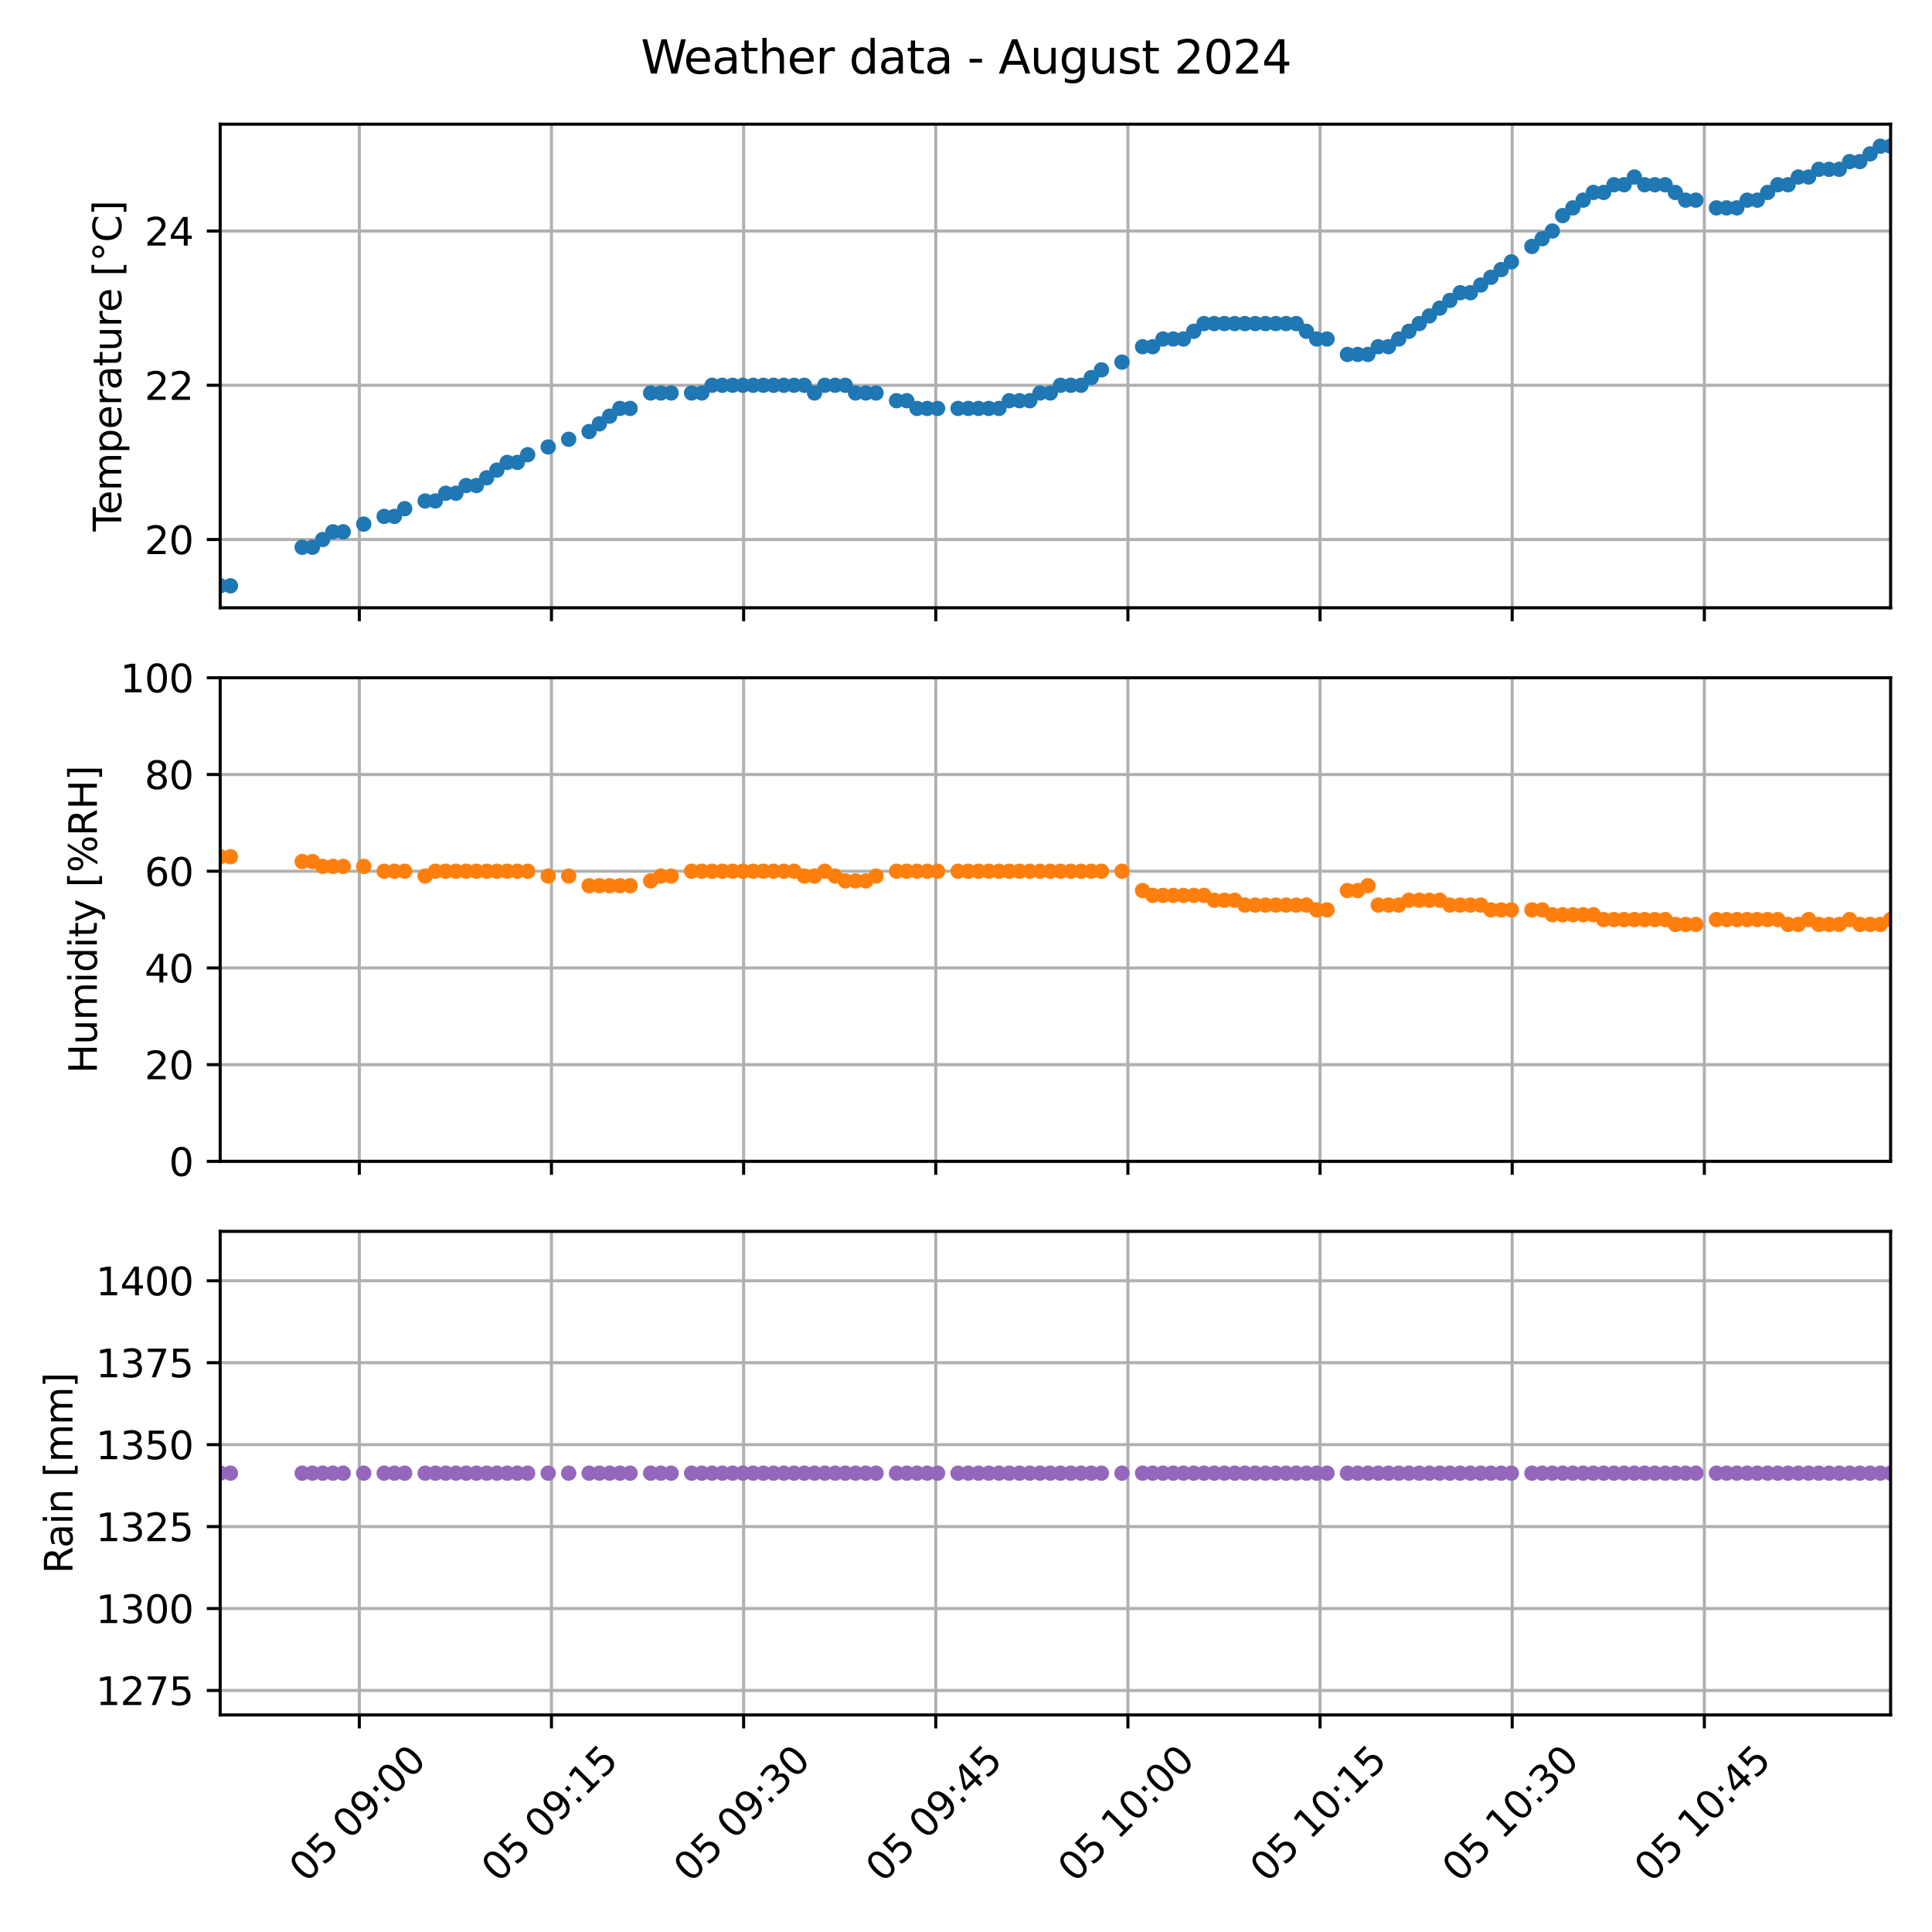 <?xml version="1.0" encoding="utf-8" standalone="no"?>
<!DOCTYPE svg PUBLIC "-//W3C//DTD SVG 1.1//EN"
  "http://www.w3.org/Graphics/SVG/1.1/DTD/svg11.dtd">
<svg xmlns:xlink="http://www.w3.org/1999/xlink" width="504pt" height="504pt" viewBox="0 0 504 504" xmlns="http://www.w3.org/2000/svg" version="1.1">
 <defs>
  <style type="text/css">*{stroke-linejoin: round; stroke-linecap: butt}</style>
 </defs>
 <g id="figure_1">
  <g id="patch_1">
   <path d="M 0 504 
L 504 504 
L 504 0 
L 0 0 
z
" style="fill: #ffffff"/>
  </g>
  <g id="axes_1">
   <g id="patch_2">
    <path d="M 57.44 158.553 
L 493.2 158.553 
L 493.2 32.4 
L 57.44 32.4 
z
" style="fill: #ffffff"/>
   </g>
   <g id="matplotlib.axis_1">
    <g id="xtick_1">
     <g id="line2d_1">
      <path d="M 93.734 158.553 
L 93.734 32.4 
" clip-path="url(#pdc9c909c86)" style="fill: none; stroke: #b0b0b0; stroke-width: 0.8; stroke-linecap: square"/>
     </g>
     <g id="line2d_2">
      <defs>
       <path id="m37154a5c4e" d="M 0 0 
L 0 3.5 
" style="stroke: #000000; stroke-width: 0.8"/>
      </defs>
      <g>
       <use xlink:href="#m37154a5c4e" x="93.734" y="158.553" style="stroke: #000000; stroke-width: 0.8"/>
      </g>
     </g>
    </g>
    <g id="xtick_2">
     <g id="line2d_3">
      <path d="M 143.86 158.553 
L 143.86 32.4 
" clip-path="url(#pdc9c909c86)" style="fill: none; stroke: #b0b0b0; stroke-width: 0.8; stroke-linecap: square"/>
     </g>
     <g id="line2d_4">
      <g>
       <use xlink:href="#m37154a5c4e" x="143.86" y="158.553" style="stroke: #000000; stroke-width: 0.8"/>
      </g>
     </g>
    </g>
    <g id="xtick_3">
     <g id="line2d_5">
      <path d="M 193.985 158.553 
L 193.985 32.4 
" clip-path="url(#pdc9c909c86)" style="fill: none; stroke: #b0b0b0; stroke-width: 0.8; stroke-linecap: square"/>
     </g>
     <g id="line2d_6">
      <g>
       <use xlink:href="#m37154a5c4e" x="193.985" y="158.553" style="stroke: #000000; stroke-width: 0.8"/>
      </g>
     </g>
    </g>
    <g id="xtick_4">
     <g id="line2d_7">
      <path d="M 244.11 158.553 
L 244.11 32.4 
" clip-path="url(#pdc9c909c86)" style="fill: none; stroke: #b0b0b0; stroke-width: 0.8; stroke-linecap: square"/>
     </g>
     <g id="line2d_8">
      <g>
       <use xlink:href="#m37154a5c4e" x="244.11" y="158.553" style="stroke: #000000; stroke-width: 0.8"/>
      </g>
     </g>
    </g>
    <g id="xtick_5">
     <g id="line2d_9">
      <path d="M 294.235 158.553 
L 294.235 32.4 
" clip-path="url(#pdc9c909c86)" style="fill: none; stroke: #b0b0b0; stroke-width: 0.8; stroke-linecap: square"/>
     </g>
     <g id="line2d_10">
      <g>
       <use xlink:href="#m37154a5c4e" x="294.235" y="158.553" style="stroke: #000000; stroke-width: 0.8"/>
      </g>
     </g>
    </g>
    <g id="xtick_6">
     <g id="line2d_11">
      <path d="M 344.36 158.553 
L 344.36 32.4 
" clip-path="url(#pdc9c909c86)" style="fill: none; stroke: #b0b0b0; stroke-width: 0.8; stroke-linecap: square"/>
     </g>
     <g id="line2d_12">
      <g>
       <use xlink:href="#m37154a5c4e" x="344.36" y="158.553" style="stroke: #000000; stroke-width: 0.8"/>
      </g>
     </g>
    </g>
    <g id="xtick_7">
     <g id="line2d_13">
      <path d="M 394.485 158.553 
L 394.485 32.4 
" clip-path="url(#pdc9c909c86)" style="fill: none; stroke: #b0b0b0; stroke-width: 0.8; stroke-linecap: square"/>
     </g>
     <g id="line2d_14">
      <g>
       <use xlink:href="#m37154a5c4e" x="394.485" y="158.553" style="stroke: #000000; stroke-width: 0.8"/>
      </g>
     </g>
    </g>
    <g id="xtick_8">
     <g id="line2d_15">
      <path d="M 444.611 158.553 
L 444.611 32.4 
" clip-path="url(#pdc9c909c86)" style="fill: none; stroke: #b0b0b0; stroke-width: 0.8; stroke-linecap: square"/>
     </g>
     <g id="line2d_16">
      <g>
       <use xlink:href="#m37154a5c4e" x="444.611" y="158.553" style="stroke: #000000; stroke-width: 0.8"/>
      </g>
     </g>
    </g>
   </g>
   <g id="matplotlib.axis_2">
    <g id="ytick_1">
     <g id="line2d_17">
      <path d="M 57.44 140.747 
L 493.2 140.747 
" clip-path="url(#pdc9c909c86)" style="fill: none; stroke: #b0b0b0; stroke-width: 0.8; stroke-linecap: square"/>
     </g>
     <g id="line2d_18">
      <defs>
       <path id="m5cc4a99460" d="M 0 0 
L -3.5 0 
" style="stroke: #000000; stroke-width: 0.8"/>
      </defs>
      <g>
       <use xlink:href="#m5cc4a99460" x="57.44" y="140.747" style="stroke: #000000; stroke-width: 0.8"/>
      </g>
     </g>
     <g id="text_1">
      <!-- 20 -->
      <g transform="translate(37.715 144.546) scale(0.1 -0.1)">
       <defs>
        <path id="DejaVuSans-32" d="M 1228 531 
L 3431 531 
L 3431 0 
L 469 0 
L 469 531 
Q 828 903 1448 1529 
Q 2069 2156 2228 2338 
Q 2531 2678 2651 2914 
Q 2772 3150 2772 3378 
Q 2772 3750 2511 3984 
Q 2250 4219 1831 4219 
Q 1534 4219 1204 4116 
Q 875 4013 500 3803 
L 500 4441 
Q 881 4594 1212 4672 
Q 1544 4750 1819 4750 
Q 2544 4750 2975 4387 
Q 3406 4025 3406 3419 
Q 3406 3131 3298 2873 
Q 3191 2616 2906 2266 
Q 2828 2175 2409 1742 
Q 1991 1309 1228 531 
z
" transform="scale(0.016)"/>
        <path id="DejaVuSans-30" d="M 2034 4250 
Q 1547 4250 1301 3770 
Q 1056 3291 1056 2328 
Q 1056 1369 1301 889 
Q 1547 409 2034 409 
Q 2525 409 2770 889 
Q 3016 1369 3016 2328 
Q 3016 3291 2770 3770 
Q 2525 4250 2034 4250 
z
M 2034 4750 
Q 2819 4750 3233 4129 
Q 3647 3509 3647 2328 
Q 3647 1150 3233 529 
Q 2819 -91 2034 -91 
Q 1250 -91 836 529 
Q 422 1150 422 2328 
Q 422 3509 836 4129 
Q 1250 4750 2034 4750 
z
" transform="scale(0.016)"/>
       </defs>
       <use xlink:href="#DejaVuSans-32"/>
       <use xlink:href="#DejaVuSans-30" x="63.623"/>
      </g>
     </g>
    </g>
    <g id="ytick_2">
     <g id="line2d_19">
      <path d="M 57.44 100.507 
L 493.2 100.507 
" clip-path="url(#pdc9c909c86)" style="fill: none; stroke: #b0b0b0; stroke-width: 0.8; stroke-linecap: square"/>
     </g>
     <g id="line2d_20">
      <g>
       <use xlink:href="#m5cc4a99460" x="57.44" y="100.507" style="stroke: #000000; stroke-width: 0.8"/>
      </g>
     </g>
     <g id="text_2">
      <!-- 22 -->
      <g transform="translate(37.715 104.306) scale(0.1 -0.1)">
       <use xlink:href="#DejaVuSans-32"/>
       <use xlink:href="#DejaVuSans-32" x="63.623"/>
      </g>
     </g>
    </g>
    <g id="ytick_3">
     <g id="line2d_21">
      <path d="M 57.44 60.266 
L 493.2 60.266 
" clip-path="url(#pdc9c909c86)" style="fill: none; stroke: #b0b0b0; stroke-width: 0.8; stroke-linecap: square"/>
     </g>
     <g id="line2d_22">
      <g>
       <use xlink:href="#m5cc4a99460" x="57.44" y="60.266" style="stroke: #000000; stroke-width: 0.8"/>
      </g>
     </g>
     <g id="text_3">
      <!-- 24 -->
      <g transform="translate(37.715 64.066) scale(0.1 -0.1)">
       <defs>
        <path id="DejaVuSans-34" d="M 2419 4116 
L 825 1625 
L 2419 1625 
L 2419 4116 
z
M 2253 4666 
L 3047 4666 
L 3047 1625 
L 3713 1625 
L 3713 1100 
L 3047 1100 
L 3047 0 
L 2419 0 
L 2419 1100 
L 313 1100 
L 313 1709 
L 2253 4666 
z
" transform="scale(0.016)"/>
       </defs>
       <use xlink:href="#DejaVuSans-32"/>
       <use xlink:href="#DejaVuSans-34" x="63.623"/>
      </g>
     </g>
    </g>
    <g id="text_4">
     <!-- Temperature [°C] -->
     <g transform="translate(31.635 138.628) rotate(-90) scale(0.1 -0.1)">
      <defs>
       <path id="DejaVuSans-54" d="M -19 4666 
L 3928 4666 
L 3928 4134 
L 2272 4134 
L 2272 0 
L 1638 0 
L 1638 4134 
L -19 4134 
L -19 4666 
z
" transform="scale(0.016)"/>
       <path id="DejaVuSans-65" d="M 3597 1894 
L 3597 1613 
L 953 1613 
Q 991 1019 1311 708 
Q 1631 397 2203 397 
Q 2534 397 2845 478 
Q 3156 559 3463 722 
L 3463 178 
Q 3153 47 2828 -22 
Q 2503 -91 2169 -91 
Q 1331 -91 842 396 
Q 353 884 353 1716 
Q 353 2575 817 3079 
Q 1281 3584 2069 3584 
Q 2775 3584 3186 3129 
Q 3597 2675 3597 1894 
z
M 3022 2063 
Q 3016 2534 2758 2815 
Q 2500 3097 2075 3097 
Q 1594 3097 1305 2825 
Q 1016 2553 972 2059 
L 3022 2063 
z
" transform="scale(0.016)"/>
       <path id="DejaVuSans-6d" d="M 3328 2828 
Q 3544 3216 3844 3400 
Q 4144 3584 4550 3584 
Q 5097 3584 5394 3201 
Q 5691 2819 5691 2113 
L 5691 0 
L 5113 0 
L 5113 2094 
Q 5113 2597 4934 2840 
Q 4756 3084 4391 3084 
Q 3944 3084 3684 2787 
Q 3425 2491 3425 1978 
L 3425 0 
L 2847 0 
L 2847 2094 
Q 2847 2600 2669 2842 
Q 2491 3084 2119 3084 
Q 1678 3084 1418 2786 
Q 1159 2488 1159 1978 
L 1159 0 
L 581 0 
L 581 3500 
L 1159 3500 
L 1159 2956 
Q 1356 3278 1631 3431 
Q 1906 3584 2284 3584 
Q 2666 3584 2933 3390 
Q 3200 3197 3328 2828 
z
" transform="scale(0.016)"/>
       <path id="DejaVuSans-70" d="M 1159 525 
L 1159 -1331 
L 581 -1331 
L 581 3500 
L 1159 3500 
L 1159 2969 
Q 1341 3281 1617 3432 
Q 1894 3584 2278 3584 
Q 2916 3584 3314 3078 
Q 3713 2572 3713 1747 
Q 3713 922 3314 415 
Q 2916 -91 2278 -91 
Q 1894 -91 1617 61 
Q 1341 213 1159 525 
z
M 3116 1747 
Q 3116 2381 2855 2742 
Q 2594 3103 2138 3103 
Q 1681 3103 1420 2742 
Q 1159 2381 1159 1747 
Q 1159 1113 1420 752 
Q 1681 391 2138 391 
Q 2594 391 2855 752 
Q 3116 1113 3116 1747 
z
" transform="scale(0.016)"/>
       <path id="DejaVuSans-72" d="M 2631 2963 
Q 2534 3019 2420 3045 
Q 2306 3072 2169 3072 
Q 1681 3072 1420 2755 
Q 1159 2438 1159 1844 
L 1159 0 
L 581 0 
L 581 3500 
L 1159 3500 
L 1159 2956 
Q 1341 3275 1631 3429 
Q 1922 3584 2338 3584 
Q 2397 3584 2469 3576 
Q 2541 3569 2628 3553 
L 2631 2963 
z
" transform="scale(0.016)"/>
       <path id="DejaVuSans-61" d="M 2194 1759 
Q 1497 1759 1228 1600 
Q 959 1441 959 1056 
Q 959 750 1161 570 
Q 1363 391 1709 391 
Q 2188 391 2477 730 
Q 2766 1069 2766 1631 
L 2766 1759 
L 2194 1759 
z
M 3341 1997 
L 3341 0 
L 2766 0 
L 2766 531 
Q 2569 213 2275 61 
Q 1981 -91 1556 -91 
Q 1019 -91 701 211 
Q 384 513 384 1019 
Q 384 1609 779 1909 
Q 1175 2209 1959 2209 
L 2766 2209 
L 2766 2266 
Q 2766 2663 2505 2880 
Q 2244 3097 1772 3097 
Q 1472 3097 1187 3025 
Q 903 2953 641 2809 
L 641 3341 
Q 956 3463 1253 3523 
Q 1550 3584 1831 3584 
Q 2591 3584 2966 3190 
Q 3341 2797 3341 1997 
z
" transform="scale(0.016)"/>
       <path id="DejaVuSans-74" d="M 1172 4494 
L 1172 3500 
L 2356 3500 
L 2356 3053 
L 1172 3053 
L 1172 1153 
Q 1172 725 1289 603 
Q 1406 481 1766 481 
L 2356 481 
L 2356 0 
L 1766 0 
Q 1100 0 847 248 
Q 594 497 594 1153 
L 594 3053 
L 172 3053 
L 172 3500 
L 594 3500 
L 594 4494 
L 1172 4494 
z
" transform="scale(0.016)"/>
       <path id="DejaVuSans-75" d="M 544 1381 
L 544 3500 
L 1119 3500 
L 1119 1403 
Q 1119 906 1312 657 
Q 1506 409 1894 409 
Q 2359 409 2629 706 
Q 2900 1003 2900 1516 
L 2900 3500 
L 3475 3500 
L 3475 0 
L 2900 0 
L 2900 538 
Q 2691 219 2414 64 
Q 2138 -91 1772 -91 
Q 1169 -91 856 284 
Q 544 659 544 1381 
z
M 1991 3584 
L 1991 3584 
z
" transform="scale(0.016)"/>
       <path id="DejaVuSans-20" transform="scale(0.016)"/>
       <path id="DejaVuSans-5b" d="M 550 4863 
L 1875 4863 
L 1875 4416 
L 1125 4416 
L 1125 -397 
L 1875 -397 
L 1875 -844 
L 550 -844 
L 550 4863 
z
" transform="scale(0.016)"/>
       <path id="DejaVuSans-b0" d="M 1600 4347 
Q 1350 4347 1178 4173 
Q 1006 4000 1006 3750 
Q 1006 3503 1178 3333 
Q 1350 3163 1600 3163 
Q 1850 3163 2022 3333 
Q 2194 3503 2194 3750 
Q 2194 3997 2020 4172 
Q 1847 4347 1600 4347 
z
M 1600 4750 
Q 1800 4750 1984 4673 
Q 2169 4597 2303 4453 
Q 2447 4313 2519 4134 
Q 2591 3956 2591 3750 
Q 2591 3338 2302 3052 
Q 2013 2766 1594 2766 
Q 1172 2766 890 3047 
Q 609 3328 609 3750 
Q 609 4169 896 4459 
Q 1184 4750 1600 4750 
z
" transform="scale(0.016)"/>
       <path id="DejaVuSans-43" d="M 4122 4306 
L 4122 3641 
Q 3803 3938 3442 4084 
Q 3081 4231 2675 4231 
Q 1875 4231 1450 3742 
Q 1025 3253 1025 2328 
Q 1025 1406 1450 917 
Q 1875 428 2675 428 
Q 3081 428 3442 575 
Q 3803 722 4122 1019 
L 4122 359 
Q 3791 134 3420 21 
Q 3050 -91 2638 -91 
Q 1578 -91 968 557 
Q 359 1206 359 2328 
Q 359 3453 968 4101 
Q 1578 4750 2638 4750 
Q 3056 4750 3426 4639 
Q 3797 4528 4122 4306 
z
" transform="scale(0.016)"/>
       <path id="DejaVuSans-5d" d="M 1947 4863 
L 1947 -844 
L 622 -844 
L 622 -397 
L 1369 -397 
L 1369 4416 
L 622 4416 
L 622 4863 
L 1947 4863 
z
" transform="scale(0.016)"/>
      </defs>
      <use xlink:href="#DejaVuSans-54"/>
      <use xlink:href="#DejaVuSans-65" x="44.084"/>
      <use xlink:href="#DejaVuSans-6d" x="105.607"/>
      <use xlink:href="#DejaVuSans-70" x="203.02"/>
      <use xlink:href="#DejaVuSans-65" x="266.496"/>
      <use xlink:href="#DejaVuSans-72" x="328.02"/>
      <use xlink:href="#DejaVuSans-61" x="369.133"/>
      <use xlink:href="#DejaVuSans-74" x="430.412"/>
      <use xlink:href="#DejaVuSans-75" x="469.621"/>
      <use xlink:href="#DejaVuSans-72" x="533"/>
      <use xlink:href="#DejaVuSans-65" x="571.863"/>
      <use xlink:href="#DejaVuSans-20" x="633.387"/>
      <use xlink:href="#DejaVuSans-5b" x="665.174"/>
      <use xlink:href="#DejaVuSans-b0" x="704.188"/>
      <use xlink:href="#DejaVuSans-43" x="754.188"/>
      <use xlink:href="#DejaVuSans-5d" x="824.012"/>
     </g>
    </g>
   </g>
   <g id="line2d_23">
    <defs>
     <path id="m54bb1595ec" d="M 0 1.5 
C 0.398 1.5 0.779 1.342 1.061 1.061 
C 1.342 0.779 1.5 0.398 1.5 0 
C 1.5 -0.398 1.342 -0.779 1.061 -1.061 
C 0.779 -1.342 0.398 -1.5 0 -1.5 
C -0.398 -1.5 -0.779 -1.342 -1.061 -1.061 
C -1.342 -0.779 -1.5 -0.398 -1.5 0 
C -1.5 0.398 -1.342 0.779 -1.061 1.061 
C -0.779 1.342 -0.398 1.5 0 1.5 
z
" style="stroke: #1f77b4"/>
    </defs>
    <g clip-path="url(#pdc9c909c86)">
     <use xlink:href="#m54bb1595ec" x="57.44" y="152.819" style="fill: #1f77b4; stroke: #1f77b4"/>
     <use xlink:href="#m54bb1595ec" x="60.118" y="152.819" style="fill: #1f77b4; stroke: #1f77b4"/>
     <use xlink:href="#m54bb1595ec" x="78.826" y="142.759" style="fill: #1f77b4; stroke: #1f77b4"/>
     <use xlink:href="#m54bb1595ec" x="81.505" y="142.759" style="fill: #1f77b4; stroke: #1f77b4"/>
     <use xlink:href="#m54bb1595ec" x="84.173" y="140.747" style="fill: #1f77b4; stroke: #1f77b4"/>
     <use xlink:href="#m54bb1595ec" x="86.855" y="138.735" style="fill: #1f77b4; stroke: #1f77b4"/>
     <use xlink:href="#m54bb1595ec" x="89.535" y="138.735" style="fill: #1f77b4; stroke: #1f77b4"/>
     <use xlink:href="#m54bb1595ec" x="94.884" y="136.723" style="fill: #1f77b4; stroke: #1f77b4"/>
     <use xlink:href="#m54bb1595ec" x="100.213" y="134.711" style="fill: #1f77b4; stroke: #1f77b4"/>
     <use xlink:href="#m54bb1595ec" x="102.893" y="134.711" style="fill: #1f77b4; stroke: #1f77b4"/>
     <use xlink:href="#m54bb1595ec" x="105.573" y="132.699" style="fill: #1f77b4; stroke: #1f77b4"/>
     <use xlink:href="#m54bb1595ec" x="110.906" y="130.687" style="fill: #1f77b4; stroke: #1f77b4"/>
     <use xlink:href="#m54bb1595ec" x="113.583" y="130.687" style="fill: #1f77b4; stroke: #1f77b4"/>
     <use xlink:href="#m54bb1595ec" x="116.272" y="128.675" style="fill: #1f77b4; stroke: #1f77b4"/>
     <use xlink:href="#m54bb1595ec" x="118.929" y="128.675" style="fill: #1f77b4; stroke: #1f77b4"/>
     <use xlink:href="#m54bb1595ec" x="121.599" y="126.663" style="fill: #1f77b4; stroke: #1f77b4"/>
     <use xlink:href="#m54bb1595ec" x="124.282" y="126.663" style="fill: #1f77b4; stroke: #1f77b4"/>
     <use xlink:href="#m54bb1595ec" x="126.961" y="124.651" style="fill: #1f77b4; stroke: #1f77b4"/>
     <use xlink:href="#m54bb1595ec" x="129.627" y="122.639" style="fill: #1f77b4; stroke: #1f77b4"/>
     <use xlink:href="#m54bb1595ec" x="132.309" y="120.627" style="fill: #1f77b4; stroke: #1f77b4"/>
     <use xlink:href="#m54bb1595ec" x="134.968" y="120.627" style="fill: #1f77b4; stroke: #1f77b4"/>
     <use xlink:href="#m54bb1595ec" x="137.655" y="118.615" style="fill: #1f77b4; stroke: #1f77b4"/>
     <use xlink:href="#m54bb1595ec" x="143.004" y="116.603" style="fill: #1f77b4; stroke: #1f77b4"/>
     <use xlink:href="#m54bb1595ec" x="148.349" y="114.591" style="fill: #1f77b4; stroke: #1f77b4"/>
     <use xlink:href="#m54bb1595ec" x="153.679" y="112.579" style="fill: #1f77b4; stroke: #1f77b4"/>
     <use xlink:href="#m54bb1595ec" x="156.36" y="110.567" style="fill: #1f77b4; stroke: #1f77b4"/>
     <use xlink:href="#m54bb1595ec" x="159.042" y="108.555" style="fill: #1f77b4; stroke: #1f77b4"/>
     <use xlink:href="#m54bb1595ec" x="161.704" y="106.543" style="fill: #1f77b4; stroke: #1f77b4"/>
     <use xlink:href="#m54bb1595ec" x="164.372" y="106.543" style="fill: #1f77b4; stroke: #1f77b4"/>
     <use xlink:href="#m54bb1595ec" x="169.734" y="102.519" style="fill: #1f77b4; stroke: #1f77b4"/>
     <use xlink:href="#m54bb1595ec" x="172.399" y="102.519" style="fill: #1f77b4; stroke: #1f77b4"/>
     <use xlink:href="#m54bb1595ec" x="175.081" y="102.519" style="fill: #1f77b4; stroke: #1f77b4"/>
     <use xlink:href="#m54bb1595ec" x="180.41" y="102.519" style="fill: #1f77b4; stroke: #1f77b4"/>
     <use xlink:href="#m54bb1595ec" x="183.092" y="102.519" style="fill: #1f77b4; stroke: #1f77b4"/>
     <use xlink:href="#m54bb1595ec" x="185.758" y="100.507" style="fill: #1f77b4; stroke: #1f77b4"/>
     <use xlink:href="#m54bb1595ec" x="188.433" y="100.507" style="fill: #1f77b4; stroke: #1f77b4"/>
     <use xlink:href="#m54bb1595ec" x="191.124" y="100.507" style="fill: #1f77b4; stroke: #1f77b4"/>
     <use xlink:href="#m54bb1595ec" x="193.785" y="100.507" style="fill: #1f77b4; stroke: #1f77b4"/>
     <use xlink:href="#m54bb1595ec" x="196.471" y="100.507" style="fill: #1f77b4; stroke: #1f77b4"/>
     <use xlink:href="#m54bb1595ec" x="199.124" y="100.507" style="fill: #1f77b4; stroke: #1f77b4"/>
     <use xlink:href="#m54bb1595ec" x="201.798" y="100.507" style="fill: #1f77b4; stroke: #1f77b4"/>
     <use xlink:href="#m54bb1595ec" x="204.478" y="100.507" style="fill: #1f77b4; stroke: #1f77b4"/>
     <use xlink:href="#m54bb1595ec" x="207.144" y="100.507" style="fill: #1f77b4; stroke: #1f77b4"/>
     <use xlink:href="#m54bb1595ec" x="209.82" y="100.507" style="fill: #1f77b4; stroke: #1f77b4"/>
     <use xlink:href="#m54bb1595ec" x="212.491" y="102.519" style="fill: #1f77b4; stroke: #1f77b4"/>
     <use xlink:href="#m54bb1595ec" x="215.171" y="100.507" style="fill: #1f77b4; stroke: #1f77b4"/>
     <use xlink:href="#m54bb1595ec" x="217.854" y="100.507" style="fill: #1f77b4; stroke: #1f77b4"/>
     <use xlink:href="#m54bb1595ec" x="220.51" y="100.507" style="fill: #1f77b4; stroke: #1f77b4"/>
     <use xlink:href="#m54bb1595ec" x="223.184" y="102.519" style="fill: #1f77b4; stroke: #1f77b4"/>
     <use xlink:href="#m54bb1595ec" x="225.861" y="102.519" style="fill: #1f77b4; stroke: #1f77b4"/>
     <use xlink:href="#m54bb1595ec" x="228.543" y="102.519" style="fill: #1f77b4; stroke: #1f77b4"/>
     <use xlink:href="#m54bb1595ec" x="233.877" y="104.531" style="fill: #1f77b4; stroke: #1f77b4"/>
     <use xlink:href="#m54bb1595ec" x="236.552" y="104.531" style="fill: #1f77b4; stroke: #1f77b4"/>
     <use xlink:href="#m54bb1595ec" x="239.224" y="106.543" style="fill: #1f77b4; stroke: #1f77b4"/>
     <use xlink:href="#m54bb1595ec" x="241.903" y="106.543" style="fill: #1f77b4; stroke: #1f77b4"/>
     <use xlink:href="#m54bb1595ec" x="244.59" y="106.543" style="fill: #1f77b4; stroke: #1f77b4"/>
     <use xlink:href="#m54bb1595ec" x="249.917" y="106.543" style="fill: #1f77b4; stroke: #1f77b4"/>
     <use xlink:href="#m54bb1595ec" x="252.597" y="106.543" style="fill: #1f77b4; stroke: #1f77b4"/>
     <use xlink:href="#m54bb1595ec" x="255.264" y="106.543" style="fill: #1f77b4; stroke: #1f77b4"/>
     <use xlink:href="#m54bb1595ec" x="257.95" y="106.543" style="fill: #1f77b4; stroke: #1f77b4"/>
     <use xlink:href="#m54bb1595ec" x="260.611" y="106.543" style="fill: #1f77b4; stroke: #1f77b4"/>
     <use xlink:href="#m54bb1595ec" x="263.297" y="104.531" style="fill: #1f77b4; stroke: #1f77b4"/>
     <use xlink:href="#m54bb1595ec" x="265.957" y="104.531" style="fill: #1f77b4; stroke: #1f77b4"/>
     <use xlink:href="#m54bb1595ec" x="268.642" y="104.531" style="fill: #1f77b4; stroke: #1f77b4"/>
     <use xlink:href="#m54bb1595ec" x="271.304" y="102.519" style="fill: #1f77b4; stroke: #1f77b4"/>
     <use xlink:href="#m54bb1595ec" x="273.99" y="102.519" style="fill: #1f77b4; stroke: #1f77b4"/>
     <use xlink:href="#m54bb1595ec" x="276.65" y="100.507" style="fill: #1f77b4; stroke: #1f77b4"/>
     <use xlink:href="#m54bb1595ec" x="279.336" y="100.507" style="fill: #1f77b4; stroke: #1f77b4"/>
     <use xlink:href="#m54bb1595ec" x="281.997" y="100.507" style="fill: #1f77b4; stroke: #1f77b4"/>
     <use xlink:href="#m54bb1595ec" x="284.679" y="98.495" style="fill: #1f77b4; stroke: #1f77b4"/>
     <use xlink:href="#m54bb1595ec" x="287.343" y="96.483" style="fill: #1f77b4; stroke: #1f77b4"/>
     <use xlink:href="#m54bb1595ec" x="292.69" y="94.471" style="fill: #1f77b4; stroke: #1f77b4"/>
     <use xlink:href="#m54bb1595ec" x="298.061" y="90.447" style="fill: #1f77b4; stroke: #1f77b4"/>
     <use xlink:href="#m54bb1595ec" x="300.712" y="90.447" style="fill: #1f77b4; stroke: #1f77b4"/>
     <use xlink:href="#m54bb1595ec" x="303.383" y="88.435" style="fill: #1f77b4; stroke: #1f77b4"/>
     <use xlink:href="#m54bb1595ec" x="306.071" y="88.435" style="fill: #1f77b4; stroke: #1f77b4"/>
     <use xlink:href="#m54bb1595ec" x="308.73" y="88.435" style="fill: #1f77b4; stroke: #1f77b4"/>
     <use xlink:href="#m54bb1595ec" x="311.414" y="86.423" style="fill: #1f77b4; stroke: #1f77b4"/>
     <use xlink:href="#m54bb1595ec" x="314.076" y="84.411" style="fill: #1f77b4; stroke: #1f77b4"/>
     <use xlink:href="#m54bb1595ec" x="316.762" y="84.411" style="fill: #1f77b4; stroke: #1f77b4"/>
     <use xlink:href="#m54bb1595ec" x="319.423" y="84.411" style="fill: #1f77b4; stroke: #1f77b4"/>
     <use xlink:href="#m54bb1595ec" x="322.108" y="84.411" style="fill: #1f77b4; stroke: #1f77b4"/>
     <use xlink:href="#m54bb1595ec" x="324.769" y="84.411" style="fill: #1f77b4; stroke: #1f77b4"/>
     <use xlink:href="#m54bb1595ec" x="327.453" y="84.411" style="fill: #1f77b4; stroke: #1f77b4"/>
     <use xlink:href="#m54bb1595ec" x="330.116" y="84.411" style="fill: #1f77b4; stroke: #1f77b4"/>
     <use xlink:href="#m54bb1595ec" x="332.796" y="84.411" style="fill: #1f77b4; stroke: #1f77b4"/>
     <use xlink:href="#m54bb1595ec" x="335.484" y="84.411" style="fill: #1f77b4; stroke: #1f77b4"/>
     <use xlink:href="#m54bb1595ec" x="338.147" y="84.411" style="fill: #1f77b4; stroke: #1f77b4"/>
     <use xlink:href="#m54bb1595ec" x="340.809" y="86.423" style="fill: #1f77b4; stroke: #1f77b4"/>
     <use xlink:href="#m54bb1595ec" x="343.496" y="88.435" style="fill: #1f77b4; stroke: #1f77b4"/>
     <use xlink:href="#m54bb1595ec" x="346.183" y="88.435" style="fill: #1f77b4; stroke: #1f77b4"/>
     <use xlink:href="#m54bb1595ec" x="351.502" y="92.459" style="fill: #1f77b4; stroke: #1f77b4"/>
     <use xlink:href="#m54bb1595ec" x="354.183" y="92.459" style="fill: #1f77b4; stroke: #1f77b4"/>
     <use xlink:href="#m54bb1595ec" x="356.849" y="92.459" style="fill: #1f77b4; stroke: #1f77b4"/>
     <use xlink:href="#m54bb1595ec" x="359.536" y="90.447" style="fill: #1f77b4; stroke: #1f77b4"/>
     <use xlink:href="#m54bb1595ec" x="362.22" y="90.447" style="fill: #1f77b4; stroke: #1f77b4"/>
     <use xlink:href="#m54bb1595ec" x="364.881" y="88.435" style="fill: #1f77b4; stroke: #1f77b4"/>
     <use xlink:href="#m54bb1595ec" x="367.542" y="86.423" style="fill: #1f77b4; stroke: #1f77b4"/>
     <use xlink:href="#m54bb1595ec" x="370.23" y="84.411" style="fill: #1f77b4; stroke: #1f77b4"/>
     <use xlink:href="#m54bb1595ec" x="372.889" y="82.399" style="fill: #1f77b4; stroke: #1f77b4"/>
     <use xlink:href="#m54bb1595ec" x="375.577" y="80.387" style="fill: #1f77b4; stroke: #1f77b4"/>
     <use xlink:href="#m54bb1595ec" x="378.235" y="78.375" style="fill: #1f77b4; stroke: #1f77b4"/>
     <use xlink:href="#m54bb1595ec" x="380.923" y="76.363" style="fill: #1f77b4; stroke: #1f77b4"/>
     <use xlink:href="#m54bb1595ec" x="383.582" y="76.363" style="fill: #1f77b4; stroke: #1f77b4"/>
     <use xlink:href="#m54bb1595ec" x="386.267" y="74.35" style="fill: #1f77b4; stroke: #1f77b4"/>
     <use xlink:href="#m54bb1595ec" x="388.929" y="72.338" style="fill: #1f77b4; stroke: #1f77b4"/>
     <use xlink:href="#m54bb1595ec" x="391.613" y="70.326" style="fill: #1f77b4; stroke: #1f77b4"/>
     <use xlink:href="#m54bb1595ec" x="394.275" y="68.314" style="fill: #1f77b4; stroke: #1f77b4"/>
     <use xlink:href="#m54bb1595ec" x="399.621" y="64.29" style="fill: #1f77b4; stroke: #1f77b4"/>
     <use xlink:href="#m54bb1595ec" x="402.3" y="62.278" style="fill: #1f77b4; stroke: #1f77b4"/>
     <use xlink:href="#m54bb1595ec" x="404.968" y="60.266" style="fill: #1f77b4; stroke: #1f77b4"/>
     <use xlink:href="#m54bb1595ec" x="407.653" y="56.242" style="fill: #1f77b4; stroke: #1f77b4"/>
     <use xlink:href="#m54bb1595ec" x="410.315" y="54.23" style="fill: #1f77b4; stroke: #1f77b4"/>
     <use xlink:href="#m54bb1595ec" x="412.997" y="52.218" style="fill: #1f77b4; stroke: #1f77b4"/>
     <use xlink:href="#m54bb1595ec" x="415.661" y="50.206" style="fill: #1f77b4; stroke: #1f77b4"/>
     <use xlink:href="#m54bb1595ec" x="418.342" y="50.206" style="fill: #1f77b4; stroke: #1f77b4"/>
     <use xlink:href="#m54bb1595ec" x="421.036" y="48.194" style="fill: #1f77b4; stroke: #1f77b4"/>
     <use xlink:href="#m54bb1595ec" x="423.689" y="48.194" style="fill: #1f77b4; stroke: #1f77b4"/>
     <use xlink:href="#m54bb1595ec" x="426.354" y="46.182" style="fill: #1f77b4; stroke: #1f77b4"/>
     <use xlink:href="#m54bb1595ec" x="429.039" y="48.194" style="fill: #1f77b4; stroke: #1f77b4"/>
     <use xlink:href="#m54bb1595ec" x="431.701" y="48.194" style="fill: #1f77b4; stroke: #1f77b4"/>
     <use xlink:href="#m54bb1595ec" x="434.39" y="48.194" style="fill: #1f77b4; stroke: #1f77b4"/>
     <use xlink:href="#m54bb1595ec" x="437.048" y="50.206" style="fill: #1f77b4; stroke: #1f77b4"/>
     <use xlink:href="#m54bb1595ec" x="439.732" y="52.218" style="fill: #1f77b4; stroke: #1f77b4"/>
     <use xlink:href="#m54bb1595ec" x="442.394" y="52.218" style="fill: #1f77b4; stroke: #1f77b4"/>
     <use xlink:href="#m54bb1595ec" x="447.765" y="54.23" style="fill: #1f77b4; stroke: #1f77b4"/>
     <use xlink:href="#m54bb1595ec" x="450.415" y="54.23" style="fill: #1f77b4; stroke: #1f77b4"/>
     <use xlink:href="#m54bb1595ec" x="453.088" y="54.23" style="fill: #1f77b4; stroke: #1f77b4"/>
     <use xlink:href="#m54bb1595ec" x="455.774" y="52.218" style="fill: #1f77b4; stroke: #1f77b4"/>
     <use xlink:href="#m54bb1595ec" x="458.434" y="52.218" style="fill: #1f77b4; stroke: #1f77b4"/>
     <use xlink:href="#m54bb1595ec" x="461.119" y="50.206" style="fill: #1f77b4; stroke: #1f77b4"/>
     <use xlink:href="#m54bb1595ec" x="463.781" y="48.194" style="fill: #1f77b4; stroke: #1f77b4"/>
     <use xlink:href="#m54bb1595ec" x="466.463" y="48.194" style="fill: #1f77b4; stroke: #1f77b4"/>
     <use xlink:href="#m54bb1595ec" x="469.127" y="46.182" style="fill: #1f77b4; stroke: #1f77b4"/>
     <use xlink:href="#m54bb1595ec" x="471.808" y="46.182" style="fill: #1f77b4; stroke: #1f77b4"/>
     <use xlink:href="#m54bb1595ec" x="474.474" y="44.17" style="fill: #1f77b4; stroke: #1f77b4"/>
     <use xlink:href="#m54bb1595ec" x="477.159" y="44.17" style="fill: #1f77b4; stroke: #1f77b4"/>
     <use xlink:href="#m54bb1595ec" x="479.82" y="44.17" style="fill: #1f77b4; stroke: #1f77b4"/>
     <use xlink:href="#m54bb1595ec" x="482.505" y="42.158" style="fill: #1f77b4; stroke: #1f77b4"/>
     <use xlink:href="#m54bb1595ec" x="485.167" y="42.158" style="fill: #1f77b4; stroke: #1f77b4"/>
     <use xlink:href="#m54bb1595ec" x="487.853" y="40.146" style="fill: #1f77b4; stroke: #1f77b4"/>
     <use xlink:href="#m54bb1595ec" x="490.514" y="38.134" style="fill: #1f77b4; stroke: #1f77b4"/>
     <use xlink:href="#m54bb1595ec" x="493.2" y="38.134" style="fill: #1f77b4; stroke: #1f77b4"/>
    </g>
   </g>
   <g id="patch_3">
    <path d="M 57.44 158.553 
L 57.44 32.4 
" style="fill: none; stroke: #000000; stroke-width: 0.8; stroke-linejoin: miter; stroke-linecap: square"/>
   </g>
   <g id="patch_4">
    <path d="M 493.2 158.553 
L 493.2 32.4 
" style="fill: none; stroke: #000000; stroke-width: 0.8; stroke-linejoin: miter; stroke-linecap: square"/>
   </g>
   <g id="patch_5">
    <path d="M 57.44 158.553 
L 493.2 158.553 
" style="fill: none; stroke: #000000; stroke-width: 0.8; stroke-linejoin: miter; stroke-linecap: square"/>
   </g>
   <g id="patch_6">
    <path d="M 57.44 32.4 
L 493.2 32.4 
" style="fill: none; stroke: #000000; stroke-width: 0.8; stroke-linejoin: miter; stroke-linecap: square"/>
   </g>
  </g>
  <g id="axes_2">
   <g id="patch_7">
    <path d="M 57.44 302.967 
L 493.2 302.967 
L 493.2 176.813 
L 57.44 176.813 
z
" style="fill: #ffffff"/>
   </g>
   <g id="matplotlib.axis_3">
    <g id="xtick_9">
     <g id="line2d_24">
      <path d="M 93.734 302.967 
L 93.734 176.813 
" clip-path="url(#p2c26991912)" style="fill: none; stroke: #b0b0b0; stroke-width: 0.8; stroke-linecap: square"/>
     </g>
     <g id="line2d_25">
      <g>
       <use xlink:href="#m37154a5c4e" x="93.734" y="302.967" style="stroke: #000000; stroke-width: 0.8"/>
      </g>
     </g>
    </g>
    <g id="xtick_10">
     <g id="line2d_26">
      <path d="M 143.86 302.967 
L 143.86 176.813 
" clip-path="url(#p2c26991912)" style="fill: none; stroke: #b0b0b0; stroke-width: 0.8; stroke-linecap: square"/>
     </g>
     <g id="line2d_27">
      <g>
       <use xlink:href="#m37154a5c4e" x="143.86" y="302.967" style="stroke: #000000; stroke-width: 0.8"/>
      </g>
     </g>
    </g>
    <g id="xtick_11">
     <g id="line2d_28">
      <path d="M 193.985 302.967 
L 193.985 176.813 
" clip-path="url(#p2c26991912)" style="fill: none; stroke: #b0b0b0; stroke-width: 0.8; stroke-linecap: square"/>
     </g>
     <g id="line2d_29">
      <g>
       <use xlink:href="#m37154a5c4e" x="193.985" y="302.967" style="stroke: #000000; stroke-width: 0.8"/>
      </g>
     </g>
    </g>
    <g id="xtick_12">
     <g id="line2d_30">
      <path d="M 244.11 302.967 
L 244.11 176.813 
" clip-path="url(#p2c26991912)" style="fill: none; stroke: #b0b0b0; stroke-width: 0.8; stroke-linecap: square"/>
     </g>
     <g id="line2d_31">
      <g>
       <use xlink:href="#m37154a5c4e" x="244.11" y="302.967" style="stroke: #000000; stroke-width: 0.8"/>
      </g>
     </g>
    </g>
    <g id="xtick_13">
     <g id="line2d_32">
      <path d="M 294.235 302.967 
L 294.235 176.813 
" clip-path="url(#p2c26991912)" style="fill: none; stroke: #b0b0b0; stroke-width: 0.8; stroke-linecap: square"/>
     </g>
     <g id="line2d_33">
      <g>
       <use xlink:href="#m37154a5c4e" x="294.235" y="302.967" style="stroke: #000000; stroke-width: 0.8"/>
      </g>
     </g>
    </g>
    <g id="xtick_14">
     <g id="line2d_34">
      <path d="M 344.36 302.967 
L 344.36 176.813 
" clip-path="url(#p2c26991912)" style="fill: none; stroke: #b0b0b0; stroke-width: 0.8; stroke-linecap: square"/>
     </g>
     <g id="line2d_35">
      <g>
       <use xlink:href="#m37154a5c4e" x="344.36" y="302.967" style="stroke: #000000; stroke-width: 0.8"/>
      </g>
     </g>
    </g>
    <g id="xtick_15">
     <g id="line2d_36">
      <path d="M 394.485 302.967 
L 394.485 176.813 
" clip-path="url(#p2c26991912)" style="fill: none; stroke: #b0b0b0; stroke-width: 0.8; stroke-linecap: square"/>
     </g>
     <g id="line2d_37">
      <g>
       <use xlink:href="#m37154a5c4e" x="394.485" y="302.967" style="stroke: #000000; stroke-width: 0.8"/>
      </g>
     </g>
    </g>
    <g id="xtick_16">
     <g id="line2d_38">
      <path d="M 444.611 302.967 
L 444.611 176.813 
" clip-path="url(#p2c26991912)" style="fill: none; stroke: #b0b0b0; stroke-width: 0.8; stroke-linecap: square"/>
     </g>
     <g id="line2d_39">
      <g>
       <use xlink:href="#m37154a5c4e" x="444.611" y="302.967" style="stroke: #000000; stroke-width: 0.8"/>
      </g>
     </g>
    </g>
   </g>
   <g id="matplotlib.axis_4">
    <g id="ytick_4">
     <g id="line2d_40">
      <path d="M 57.44 302.967 
L 493.2 302.967 
" clip-path="url(#p2c26991912)" style="fill: none; stroke: #b0b0b0; stroke-width: 0.8; stroke-linecap: square"/>
     </g>
     <g id="line2d_41">
      <g>
       <use xlink:href="#m5cc4a99460" x="57.44" y="302.967" style="stroke: #000000; stroke-width: 0.8"/>
      </g>
     </g>
     <g id="text_5">
      <!-- 0 -->
      <g transform="translate(44.078 306.766) scale(0.1 -0.1)">
       <use xlink:href="#DejaVuSans-30"/>
      </g>
     </g>
    </g>
    <g id="ytick_5">
     <g id="line2d_42">
      <path d="M 57.44 277.736 
L 493.2 277.736 
" clip-path="url(#p2c26991912)" style="fill: none; stroke: #b0b0b0; stroke-width: 0.8; stroke-linecap: square"/>
     </g>
     <g id="line2d_43">
      <g>
       <use xlink:href="#m5cc4a99460" x="57.44" y="277.736" style="stroke: #000000; stroke-width: 0.8"/>
      </g>
     </g>
     <g id="text_6">
      <!-- 20 -->
      <g transform="translate(37.715 281.535) scale(0.1 -0.1)">
       <use xlink:href="#DejaVuSans-32"/>
       <use xlink:href="#DejaVuSans-30" x="63.623"/>
      </g>
     </g>
    </g>
    <g id="ytick_6">
     <g id="line2d_44">
      <path d="M 57.44 252.505 
L 493.2 252.505 
" clip-path="url(#p2c26991912)" style="fill: none; stroke: #b0b0b0; stroke-width: 0.8; stroke-linecap: square"/>
     </g>
     <g id="line2d_45">
      <g>
       <use xlink:href="#m5cc4a99460" x="57.44" y="252.505" style="stroke: #000000; stroke-width: 0.8"/>
      </g>
     </g>
     <g id="text_7">
      <!-- 40 -->
      <g transform="translate(37.715 256.304) scale(0.1 -0.1)">
       <use xlink:href="#DejaVuSans-34"/>
       <use xlink:href="#DejaVuSans-30" x="63.623"/>
      </g>
     </g>
    </g>
    <g id="ytick_7">
     <g id="line2d_46">
      <path d="M 57.44 227.275 
L 493.2 227.275 
" clip-path="url(#p2c26991912)" style="fill: none; stroke: #b0b0b0; stroke-width: 0.8; stroke-linecap: square"/>
     </g>
     <g id="line2d_47">
      <g>
       <use xlink:href="#m5cc4a99460" x="57.44" y="227.275" style="stroke: #000000; stroke-width: 0.8"/>
      </g>
     </g>
     <g id="text_8">
      <!-- 60 -->
      <g transform="translate(37.715 231.074) scale(0.1 -0.1)">
       <defs>
        <path id="DejaVuSans-36" d="M 2113 2584 
Q 1688 2584 1439 2293 
Q 1191 2003 1191 1497 
Q 1191 994 1439 701 
Q 1688 409 2113 409 
Q 2538 409 2786 701 
Q 3034 994 3034 1497 
Q 3034 2003 2786 2293 
Q 2538 2584 2113 2584 
z
M 3366 4563 
L 3366 3988 
Q 3128 4100 2886 4159 
Q 2644 4219 2406 4219 
Q 1781 4219 1451 3797 
Q 1122 3375 1075 2522 
Q 1259 2794 1537 2939 
Q 1816 3084 2150 3084 
Q 2853 3084 3261 2657 
Q 3669 2231 3669 1497 
Q 3669 778 3244 343 
Q 2819 -91 2113 -91 
Q 1303 -91 875 529 
Q 447 1150 447 2328 
Q 447 3434 972 4092 
Q 1497 4750 2381 4750 
Q 2619 4750 2861 4703 
Q 3103 4656 3366 4563 
z
" transform="scale(0.016)"/>
       </defs>
       <use xlink:href="#DejaVuSans-36"/>
       <use xlink:href="#DejaVuSans-30" x="63.623"/>
      </g>
     </g>
    </g>
    <g id="ytick_8">
     <g id="line2d_48">
      <path d="M 57.44 202.044 
L 493.2 202.044 
" clip-path="url(#p2c26991912)" style="fill: none; stroke: #b0b0b0; stroke-width: 0.8; stroke-linecap: square"/>
     </g>
     <g id="line2d_49">
      <g>
       <use xlink:href="#m5cc4a99460" x="57.44" y="202.044" style="stroke: #000000; stroke-width: 0.8"/>
      </g>
     </g>
     <g id="text_9">
      <!-- 80 -->
      <g transform="translate(37.715 205.843) scale(0.1 -0.1)">
       <defs>
        <path id="DejaVuSans-38" d="M 2034 2216 
Q 1584 2216 1326 1975 
Q 1069 1734 1069 1313 
Q 1069 891 1326 650 
Q 1584 409 2034 409 
Q 2484 409 2743 651 
Q 3003 894 3003 1313 
Q 3003 1734 2745 1975 
Q 2488 2216 2034 2216 
z
M 1403 2484 
Q 997 2584 770 2862 
Q 544 3141 544 3541 
Q 544 4100 942 4425 
Q 1341 4750 2034 4750 
Q 2731 4750 3128 4425 
Q 3525 4100 3525 3541 
Q 3525 3141 3298 2862 
Q 3072 2584 2669 2484 
Q 3125 2378 3379 2068 
Q 3634 1759 3634 1313 
Q 3634 634 3220 271 
Q 2806 -91 2034 -91 
Q 1263 -91 848 271 
Q 434 634 434 1313 
Q 434 1759 690 2068 
Q 947 2378 1403 2484 
z
M 1172 3481 
Q 1172 3119 1398 2916 
Q 1625 2713 2034 2713 
Q 2441 2713 2670 2916 
Q 2900 3119 2900 3481 
Q 2900 3844 2670 4047 
Q 2441 4250 2034 4250 
Q 1625 4250 1398 4047 
Q 1172 3844 1172 3481 
z
" transform="scale(0.016)"/>
       </defs>
       <use xlink:href="#DejaVuSans-38"/>
       <use xlink:href="#DejaVuSans-30" x="63.623"/>
      </g>
     </g>
    </g>
    <g id="ytick_9">
     <g id="line2d_50">
      <path d="M 57.44 176.813 
L 493.2 176.813 
" clip-path="url(#p2c26991912)" style="fill: none; stroke: #b0b0b0; stroke-width: 0.8; stroke-linecap: square"/>
     </g>
     <g id="line2d_51">
      <g>
       <use xlink:href="#m5cc4a99460" x="57.44" y="176.813" style="stroke: #000000; stroke-width: 0.8"/>
      </g>
     </g>
     <g id="text_10">
      <!-- 100 -->
      <g transform="translate(31.352 180.612) scale(0.1 -0.1)">
       <defs>
        <path id="DejaVuSans-31" d="M 794 531 
L 1825 531 
L 1825 4091 
L 703 3866 
L 703 4441 
L 1819 4666 
L 2450 4666 
L 2450 531 
L 3481 531 
L 3481 0 
L 794 0 
L 794 531 
z
" transform="scale(0.016)"/>
       </defs>
       <use xlink:href="#DejaVuSans-31"/>
       <use xlink:href="#DejaVuSans-30" x="63.623"/>
       <use xlink:href="#DejaVuSans-30" x="127.246"/>
      </g>
     </g>
    </g>
    <g id="text_11">
     <!-- Humidity [%RH] -->
     <g transform="translate(25.273 280.037) rotate(-90) scale(0.1 -0.1)">
      <defs>
       <path id="DejaVuSans-48" d="M 628 4666 
L 1259 4666 
L 1259 2753 
L 3553 2753 
L 3553 4666 
L 4184 4666 
L 4184 0 
L 3553 0 
L 3553 2222 
L 1259 2222 
L 1259 0 
L 628 0 
L 628 4666 
z
" transform="scale(0.016)"/>
       <path id="DejaVuSans-69" d="M 603 3500 
L 1178 3500 
L 1178 0 
L 603 0 
L 603 3500 
z
M 603 4863 
L 1178 4863 
L 1178 4134 
L 603 4134 
L 603 4863 
z
" transform="scale(0.016)"/>
       <path id="DejaVuSans-64" d="M 2906 2969 
L 2906 4863 
L 3481 4863 
L 3481 0 
L 2906 0 
L 2906 525 
Q 2725 213 2448 61 
Q 2172 -91 1784 -91 
Q 1150 -91 751 415 
Q 353 922 353 1747 
Q 353 2572 751 3078 
Q 1150 3584 1784 3584 
Q 2172 3584 2448 3432 
Q 2725 3281 2906 2969 
z
M 947 1747 
Q 947 1113 1208 752 
Q 1469 391 1925 391 
Q 2381 391 2643 752 
Q 2906 1113 2906 1747 
Q 2906 2381 2643 2742 
Q 2381 3103 1925 3103 
Q 1469 3103 1208 2742 
Q 947 2381 947 1747 
z
" transform="scale(0.016)"/>
       <path id="DejaVuSans-79" d="M 2059 -325 
Q 1816 -950 1584 -1140 
Q 1353 -1331 966 -1331 
L 506 -1331 
L 506 -850 
L 844 -850 
Q 1081 -850 1212 -737 
Q 1344 -625 1503 -206 
L 1606 56 
L 191 3500 
L 800 3500 
L 1894 763 
L 2988 3500 
L 3597 3500 
L 2059 -325 
z
" transform="scale(0.016)"/>
       <path id="DejaVuSans-25" d="M 4653 2053 
Q 4381 2053 4226 1822 
Q 4072 1591 4072 1178 
Q 4072 772 4226 539 
Q 4381 306 4653 306 
Q 4919 306 5073 539 
Q 5228 772 5228 1178 
Q 5228 1588 5073 1820 
Q 4919 2053 4653 2053 
z
M 4653 2450 
Q 5147 2450 5437 2106 
Q 5728 1763 5728 1178 
Q 5728 594 5436 251 
Q 5144 -91 4653 -91 
Q 4153 -91 3862 251 
Q 3572 594 3572 1178 
Q 3572 1766 3864 2108 
Q 4156 2450 4653 2450 
z
M 1428 4353 
Q 1159 4353 1004 4120 
Q 850 3888 850 3481 
Q 850 3069 1003 2837 
Q 1156 2606 1428 2606 
Q 1700 2606 1854 2837 
Q 2009 3069 2009 3481 
Q 2009 3884 1853 4118 
Q 1697 4353 1428 4353 
z
M 4250 4750 
L 4750 4750 
L 1831 -91 
L 1331 -91 
L 4250 4750 
z
M 1428 4750 
Q 1922 4750 2215 4408 
Q 2509 4066 2509 3481 
Q 2509 2891 2217 2550 
Q 1925 2209 1428 2209 
Q 931 2209 642 2551 
Q 353 2894 353 3481 
Q 353 4063 643 4406 
Q 934 4750 1428 4750 
z
" transform="scale(0.016)"/>
       <path id="DejaVuSans-52" d="M 2841 2188 
Q 3044 2119 3236 1894 
Q 3428 1669 3622 1275 
L 4263 0 
L 3584 0 
L 2988 1197 
Q 2756 1666 2539 1819 
Q 2322 1972 1947 1972 
L 1259 1972 
L 1259 0 
L 628 0 
L 628 4666 
L 2053 4666 
Q 2853 4666 3247 4331 
Q 3641 3997 3641 3322 
Q 3641 2881 3436 2590 
Q 3231 2300 2841 2188 
z
M 1259 4147 
L 1259 2491 
L 2053 2491 
Q 2509 2491 2742 2702 
Q 2975 2913 2975 3322 
Q 2975 3731 2742 3939 
Q 2509 4147 2053 4147 
L 1259 4147 
z
" transform="scale(0.016)"/>
      </defs>
      <use xlink:href="#DejaVuSans-48"/>
      <use xlink:href="#DejaVuSans-75" x="75.195"/>
      <use xlink:href="#DejaVuSans-6d" x="138.574"/>
      <use xlink:href="#DejaVuSans-69" x="235.986"/>
      <use xlink:href="#DejaVuSans-64" x="263.77"/>
      <use xlink:href="#DejaVuSans-69" x="327.246"/>
      <use xlink:href="#DejaVuSans-74" x="355.029"/>
      <use xlink:href="#DejaVuSans-79" x="394.238"/>
      <use xlink:href="#DejaVuSans-20" x="453.418"/>
      <use xlink:href="#DejaVuSans-5b" x="485.205"/>
      <use xlink:href="#DejaVuSans-25" x="524.219"/>
      <use xlink:href="#DejaVuSans-52" x="619.238"/>
      <use xlink:href="#DejaVuSans-48" x="688.721"/>
      <use xlink:href="#DejaVuSans-5d" x="763.916"/>
     </g>
    </g>
   </g>
   <g id="line2d_52">
    <defs>
     <path id="m1876966ae7" d="M 0 1.5 
C 0.398 1.5 0.779 1.342 1.061 1.061 
C 1.342 0.779 1.5 0.398 1.5 0 
C 1.5 -0.398 1.342 -0.779 1.061 -1.061 
C 0.779 -1.342 0.398 -1.5 0 -1.5 
C -0.398 -1.5 -0.779 -1.342 -1.061 -1.061 
C -1.342 -0.779 -1.5 -0.398 -1.5 0 
C -1.5 0.398 -1.342 0.779 -1.061 1.061 
C -0.779 1.342 -0.398 1.5 0 1.5 
z
" style="stroke: #ff7f0e"/>
    </defs>
    <g clip-path="url(#p2c26991912)">
     <use xlink:href="#m1876966ae7" x="57.44" y="223.49" style="fill: #ff7f0e; stroke: #ff7f0e"/>
     <use xlink:href="#m1876966ae7" x="60.118" y="223.49" style="fill: #ff7f0e; stroke: #ff7f0e"/>
     <use xlink:href="#m1876966ae7" x="78.826" y="224.752" style="fill: #ff7f0e; stroke: #ff7f0e"/>
     <use xlink:href="#m1876966ae7" x="81.505" y="224.752" style="fill: #ff7f0e; stroke: #ff7f0e"/>
     <use xlink:href="#m1876966ae7" x="84.173" y="226.013" style="fill: #ff7f0e; stroke: #ff7f0e"/>
     <use xlink:href="#m1876966ae7" x="86.855" y="226.013" style="fill: #ff7f0e; stroke: #ff7f0e"/>
     <use xlink:href="#m1876966ae7" x="89.535" y="226.013" style="fill: #ff7f0e; stroke: #ff7f0e"/>
     <use xlink:href="#m1876966ae7" x="94.884" y="226.013" style="fill: #ff7f0e; stroke: #ff7f0e"/>
     <use xlink:href="#m1876966ae7" x="100.213" y="227.275" style="fill: #ff7f0e; stroke: #ff7f0e"/>
     <use xlink:href="#m1876966ae7" x="102.893" y="227.275" style="fill: #ff7f0e; stroke: #ff7f0e"/>
     <use xlink:href="#m1876966ae7" x="105.573" y="227.275" style="fill: #ff7f0e; stroke: #ff7f0e"/>
     <use xlink:href="#m1876966ae7" x="110.906" y="228.536" style="fill: #ff7f0e; stroke: #ff7f0e"/>
     <use xlink:href="#m1876966ae7" x="113.583" y="227.275" style="fill: #ff7f0e; stroke: #ff7f0e"/>
     <use xlink:href="#m1876966ae7" x="116.272" y="227.275" style="fill: #ff7f0e; stroke: #ff7f0e"/>
     <use xlink:href="#m1876966ae7" x="118.929" y="227.275" style="fill: #ff7f0e; stroke: #ff7f0e"/>
     <use xlink:href="#m1876966ae7" x="121.599" y="227.275" style="fill: #ff7f0e; stroke: #ff7f0e"/>
     <use xlink:href="#m1876966ae7" x="124.282" y="227.275" style="fill: #ff7f0e; stroke: #ff7f0e"/>
     <use xlink:href="#m1876966ae7" x="126.961" y="227.275" style="fill: #ff7f0e; stroke: #ff7f0e"/>
     <use xlink:href="#m1876966ae7" x="129.627" y="227.275" style="fill: #ff7f0e; stroke: #ff7f0e"/>
     <use xlink:href="#m1876966ae7" x="132.309" y="227.275" style="fill: #ff7f0e; stroke: #ff7f0e"/>
     <use xlink:href="#m1876966ae7" x="134.968" y="227.275" style="fill: #ff7f0e; stroke: #ff7f0e"/>
     <use xlink:href="#m1876966ae7" x="137.655" y="227.275" style="fill: #ff7f0e; stroke: #ff7f0e"/>
     <use xlink:href="#m1876966ae7" x="143.004" y="228.536" style="fill: #ff7f0e; stroke: #ff7f0e"/>
     <use xlink:href="#m1876966ae7" x="148.349" y="228.536" style="fill: #ff7f0e; stroke: #ff7f0e"/>
     <use xlink:href="#m1876966ae7" x="153.679" y="231.059" style="fill: #ff7f0e; stroke: #ff7f0e"/>
     <use xlink:href="#m1876966ae7" x="156.36" y="231.059" style="fill: #ff7f0e; stroke: #ff7f0e"/>
     <use xlink:href="#m1876966ae7" x="159.042" y="231.059" style="fill: #ff7f0e; stroke: #ff7f0e"/>
     <use xlink:href="#m1876966ae7" x="161.704" y="231.059" style="fill: #ff7f0e; stroke: #ff7f0e"/>
     <use xlink:href="#m1876966ae7" x="164.372" y="231.059" style="fill: #ff7f0e; stroke: #ff7f0e"/>
     <use xlink:href="#m1876966ae7" x="169.734" y="229.798" style="fill: #ff7f0e; stroke: #ff7f0e"/>
     <use xlink:href="#m1876966ae7" x="172.399" y="228.536" style="fill: #ff7f0e; stroke: #ff7f0e"/>
     <use xlink:href="#m1876966ae7" x="175.081" y="228.536" style="fill: #ff7f0e; stroke: #ff7f0e"/>
     <use xlink:href="#m1876966ae7" x="180.41" y="227.275" style="fill: #ff7f0e; stroke: #ff7f0e"/>
     <use xlink:href="#m1876966ae7" x="183.092" y="227.275" style="fill: #ff7f0e; stroke: #ff7f0e"/>
     <use xlink:href="#m1876966ae7" x="185.758" y="227.275" style="fill: #ff7f0e; stroke: #ff7f0e"/>
     <use xlink:href="#m1876966ae7" x="188.433" y="227.275" style="fill: #ff7f0e; stroke: #ff7f0e"/>
     <use xlink:href="#m1876966ae7" x="191.124" y="227.275" style="fill: #ff7f0e; stroke: #ff7f0e"/>
     <use xlink:href="#m1876966ae7" x="193.785" y="227.275" style="fill: #ff7f0e; stroke: #ff7f0e"/>
     <use xlink:href="#m1876966ae7" x="196.471" y="227.275" style="fill: #ff7f0e; stroke: #ff7f0e"/>
     <use xlink:href="#m1876966ae7" x="199.124" y="227.275" style="fill: #ff7f0e; stroke: #ff7f0e"/>
     <use xlink:href="#m1876966ae7" x="201.798" y="227.275" style="fill: #ff7f0e; stroke: #ff7f0e"/>
     <use xlink:href="#m1876966ae7" x="204.478" y="227.275" style="fill: #ff7f0e; stroke: #ff7f0e"/>
     <use xlink:href="#m1876966ae7" x="207.144" y="227.275" style="fill: #ff7f0e; stroke: #ff7f0e"/>
     <use xlink:href="#m1876966ae7" x="209.82" y="228.536" style="fill: #ff7f0e; stroke: #ff7f0e"/>
     <use xlink:href="#m1876966ae7" x="212.491" y="228.536" style="fill: #ff7f0e; stroke: #ff7f0e"/>
     <use xlink:href="#m1876966ae7" x="215.171" y="227.275" style="fill: #ff7f0e; stroke: #ff7f0e"/>
     <use xlink:href="#m1876966ae7" x="217.854" y="228.536" style="fill: #ff7f0e; stroke: #ff7f0e"/>
     <use xlink:href="#m1876966ae7" x="220.51" y="229.798" style="fill: #ff7f0e; stroke: #ff7f0e"/>
     <use xlink:href="#m1876966ae7" x="223.184" y="229.798" style="fill: #ff7f0e; stroke: #ff7f0e"/>
     <use xlink:href="#m1876966ae7" x="225.861" y="229.798" style="fill: #ff7f0e; stroke: #ff7f0e"/>
     <use xlink:href="#m1876966ae7" x="228.543" y="228.536" style="fill: #ff7f0e; stroke: #ff7f0e"/>
     <use xlink:href="#m1876966ae7" x="233.877" y="227.275" style="fill: #ff7f0e; stroke: #ff7f0e"/>
     <use xlink:href="#m1876966ae7" x="236.552" y="227.275" style="fill: #ff7f0e; stroke: #ff7f0e"/>
     <use xlink:href="#m1876966ae7" x="239.224" y="227.275" style="fill: #ff7f0e; stroke: #ff7f0e"/>
     <use xlink:href="#m1876966ae7" x="241.903" y="227.275" style="fill: #ff7f0e; stroke: #ff7f0e"/>
     <use xlink:href="#m1876966ae7" x="244.59" y="227.275" style="fill: #ff7f0e; stroke: #ff7f0e"/>
     <use xlink:href="#m1876966ae7" x="249.917" y="227.275" style="fill: #ff7f0e; stroke: #ff7f0e"/>
     <use xlink:href="#m1876966ae7" x="252.597" y="227.275" style="fill: #ff7f0e; stroke: #ff7f0e"/>
     <use xlink:href="#m1876966ae7" x="255.264" y="227.275" style="fill: #ff7f0e; stroke: #ff7f0e"/>
     <use xlink:href="#m1876966ae7" x="257.95" y="227.275" style="fill: #ff7f0e; stroke: #ff7f0e"/>
     <use xlink:href="#m1876966ae7" x="260.611" y="227.275" style="fill: #ff7f0e; stroke: #ff7f0e"/>
     <use xlink:href="#m1876966ae7" x="263.297" y="227.275" style="fill: #ff7f0e; stroke: #ff7f0e"/>
     <use xlink:href="#m1876966ae7" x="265.957" y="227.275" style="fill: #ff7f0e; stroke: #ff7f0e"/>
     <use xlink:href="#m1876966ae7" x="268.642" y="227.275" style="fill: #ff7f0e; stroke: #ff7f0e"/>
     <use xlink:href="#m1876966ae7" x="271.304" y="227.275" style="fill: #ff7f0e; stroke: #ff7f0e"/>
     <use xlink:href="#m1876966ae7" x="273.99" y="227.275" style="fill: #ff7f0e; stroke: #ff7f0e"/>
     <use xlink:href="#m1876966ae7" x="276.65" y="227.275" style="fill: #ff7f0e; stroke: #ff7f0e"/>
     <use xlink:href="#m1876966ae7" x="279.336" y="227.275" style="fill: #ff7f0e; stroke: #ff7f0e"/>
     <use xlink:href="#m1876966ae7" x="281.997" y="227.275" style="fill: #ff7f0e; stroke: #ff7f0e"/>
     <use xlink:href="#m1876966ae7" x="284.679" y="227.275" style="fill: #ff7f0e; stroke: #ff7f0e"/>
     <use xlink:href="#m1876966ae7" x="287.343" y="227.275" style="fill: #ff7f0e; stroke: #ff7f0e"/>
     <use xlink:href="#m1876966ae7" x="292.69" y="227.275" style="fill: #ff7f0e; stroke: #ff7f0e"/>
     <use xlink:href="#m1876966ae7" x="298.061" y="232.321" style="fill: #ff7f0e; stroke: #ff7f0e"/>
     <use xlink:href="#m1876966ae7" x="300.712" y="233.582" style="fill: #ff7f0e; stroke: #ff7f0e"/>
     <use xlink:href="#m1876966ae7" x="303.383" y="233.582" style="fill: #ff7f0e; stroke: #ff7f0e"/>
     <use xlink:href="#m1876966ae7" x="306.071" y="233.582" style="fill: #ff7f0e; stroke: #ff7f0e"/>
     <use xlink:href="#m1876966ae7" x="308.73" y="233.582" style="fill: #ff7f0e; stroke: #ff7f0e"/>
     <use xlink:href="#m1876966ae7" x="311.414" y="233.582" style="fill: #ff7f0e; stroke: #ff7f0e"/>
     <use xlink:href="#m1876966ae7" x="314.076" y="233.582" style="fill: #ff7f0e; stroke: #ff7f0e"/>
     <use xlink:href="#m1876966ae7" x="316.762" y="234.844" style="fill: #ff7f0e; stroke: #ff7f0e"/>
     <use xlink:href="#m1876966ae7" x="319.423" y="234.844" style="fill: #ff7f0e; stroke: #ff7f0e"/>
     <use xlink:href="#m1876966ae7" x="322.108" y="234.844" style="fill: #ff7f0e; stroke: #ff7f0e"/>
     <use xlink:href="#m1876966ae7" x="324.769" y="236.105" style="fill: #ff7f0e; stroke: #ff7f0e"/>
     <use xlink:href="#m1876966ae7" x="327.453" y="236.105" style="fill: #ff7f0e; stroke: #ff7f0e"/>
     <use xlink:href="#m1876966ae7" x="330.116" y="236.105" style="fill: #ff7f0e; stroke: #ff7f0e"/>
     <use xlink:href="#m1876966ae7" x="332.796" y="236.105" style="fill: #ff7f0e; stroke: #ff7f0e"/>
     <use xlink:href="#m1876966ae7" x="335.484" y="236.105" style="fill: #ff7f0e; stroke: #ff7f0e"/>
     <use xlink:href="#m1876966ae7" x="338.147" y="236.105" style="fill: #ff7f0e; stroke: #ff7f0e"/>
     <use xlink:href="#m1876966ae7" x="340.809" y="236.105" style="fill: #ff7f0e; stroke: #ff7f0e"/>
     <use xlink:href="#m1876966ae7" x="343.496" y="237.367" style="fill: #ff7f0e; stroke: #ff7f0e"/>
     <use xlink:href="#m1876966ae7" x="346.183" y="237.367" style="fill: #ff7f0e; stroke: #ff7f0e"/>
     <use xlink:href="#m1876966ae7" x="351.502" y="232.321" style="fill: #ff7f0e; stroke: #ff7f0e"/>
     <use xlink:href="#m1876966ae7" x="354.183" y="232.321" style="fill: #ff7f0e; stroke: #ff7f0e"/>
     <use xlink:href="#m1876966ae7" x="356.849" y="231.059" style="fill: #ff7f0e; stroke: #ff7f0e"/>
     <use xlink:href="#m1876966ae7" x="359.536" y="236.105" style="fill: #ff7f0e; stroke: #ff7f0e"/>
     <use xlink:href="#m1876966ae7" x="362.22" y="236.105" style="fill: #ff7f0e; stroke: #ff7f0e"/>
     <use xlink:href="#m1876966ae7" x="364.881" y="236.105" style="fill: #ff7f0e; stroke: #ff7f0e"/>
     <use xlink:href="#m1876966ae7" x="367.542" y="234.844" style="fill: #ff7f0e; stroke: #ff7f0e"/>
     <use xlink:href="#m1876966ae7" x="370.23" y="234.844" style="fill: #ff7f0e; stroke: #ff7f0e"/>
     <use xlink:href="#m1876966ae7" x="372.889" y="234.844" style="fill: #ff7f0e; stroke: #ff7f0e"/>
     <use xlink:href="#m1876966ae7" x="375.577" y="234.844" style="fill: #ff7f0e; stroke: #ff7f0e"/>
     <use xlink:href="#m1876966ae7" x="378.235" y="236.105" style="fill: #ff7f0e; stroke: #ff7f0e"/>
     <use xlink:href="#m1876966ae7" x="380.923" y="236.105" style="fill: #ff7f0e; stroke: #ff7f0e"/>
     <use xlink:href="#m1876966ae7" x="383.582" y="236.105" style="fill: #ff7f0e; stroke: #ff7f0e"/>
     <use xlink:href="#m1876966ae7" x="386.267" y="236.105" style="fill: #ff7f0e; stroke: #ff7f0e"/>
     <use xlink:href="#m1876966ae7" x="388.929" y="237.367" style="fill: #ff7f0e; stroke: #ff7f0e"/>
     <use xlink:href="#m1876966ae7" x="391.613" y="237.367" style="fill: #ff7f0e; stroke: #ff7f0e"/>
     <use xlink:href="#m1876966ae7" x="394.275" y="237.367" style="fill: #ff7f0e; stroke: #ff7f0e"/>
     <use xlink:href="#m1876966ae7" x="399.621" y="237.367" style="fill: #ff7f0e; stroke: #ff7f0e"/>
     <use xlink:href="#m1876966ae7" x="402.3" y="237.367" style="fill: #ff7f0e; stroke: #ff7f0e"/>
     <use xlink:href="#m1876966ae7" x="404.968" y="238.628" style="fill: #ff7f0e; stroke: #ff7f0e"/>
     <use xlink:href="#m1876966ae7" x="407.653" y="238.628" style="fill: #ff7f0e; stroke: #ff7f0e"/>
     <use xlink:href="#m1876966ae7" x="410.315" y="238.628" style="fill: #ff7f0e; stroke: #ff7f0e"/>
     <use xlink:href="#m1876966ae7" x="412.997" y="238.628" style="fill: #ff7f0e; stroke: #ff7f0e"/>
     <use xlink:href="#m1876966ae7" x="415.661" y="238.628" style="fill: #ff7f0e; stroke: #ff7f0e"/>
     <use xlink:href="#m1876966ae7" x="418.342" y="239.89" style="fill: #ff7f0e; stroke: #ff7f0e"/>
     <use xlink:href="#m1876966ae7" x="421.036" y="239.89" style="fill: #ff7f0e; stroke: #ff7f0e"/>
     <use xlink:href="#m1876966ae7" x="423.689" y="239.89" style="fill: #ff7f0e; stroke: #ff7f0e"/>
     <use xlink:href="#m1876966ae7" x="426.354" y="239.89" style="fill: #ff7f0e; stroke: #ff7f0e"/>
     <use xlink:href="#m1876966ae7" x="429.039" y="239.89" style="fill: #ff7f0e; stroke: #ff7f0e"/>
     <use xlink:href="#m1876966ae7" x="431.701" y="239.89" style="fill: #ff7f0e; stroke: #ff7f0e"/>
     <use xlink:href="#m1876966ae7" x="434.39" y="239.89" style="fill: #ff7f0e; stroke: #ff7f0e"/>
     <use xlink:href="#m1876966ae7" x="437.048" y="241.151" style="fill: #ff7f0e; stroke: #ff7f0e"/>
     <use xlink:href="#m1876966ae7" x="439.732" y="241.151" style="fill: #ff7f0e; stroke: #ff7f0e"/>
     <use xlink:href="#m1876966ae7" x="442.394" y="241.151" style="fill: #ff7f0e; stroke: #ff7f0e"/>
     <use xlink:href="#m1876966ae7" x="447.765" y="239.89" style="fill: #ff7f0e; stroke: #ff7f0e"/>
     <use xlink:href="#m1876966ae7" x="450.415" y="239.89" style="fill: #ff7f0e; stroke: #ff7f0e"/>
     <use xlink:href="#m1876966ae7" x="453.088" y="239.89" style="fill: #ff7f0e; stroke: #ff7f0e"/>
     <use xlink:href="#m1876966ae7" x="455.774" y="239.89" style="fill: #ff7f0e; stroke: #ff7f0e"/>
     <use xlink:href="#m1876966ae7" x="458.434" y="239.89" style="fill: #ff7f0e; stroke: #ff7f0e"/>
     <use xlink:href="#m1876966ae7" x="461.119" y="239.89" style="fill: #ff7f0e; stroke: #ff7f0e"/>
     <use xlink:href="#m1876966ae7" x="463.781" y="239.89" style="fill: #ff7f0e; stroke: #ff7f0e"/>
     <use xlink:href="#m1876966ae7" x="466.463" y="241.151" style="fill: #ff7f0e; stroke: #ff7f0e"/>
     <use xlink:href="#m1876966ae7" x="469.127" y="241.151" style="fill: #ff7f0e; stroke: #ff7f0e"/>
     <use xlink:href="#m1876966ae7" x="471.808" y="239.89" style="fill: #ff7f0e; stroke: #ff7f0e"/>
     <use xlink:href="#m1876966ae7" x="474.474" y="241.151" style="fill: #ff7f0e; stroke: #ff7f0e"/>
     <use xlink:href="#m1876966ae7" x="477.159" y="241.151" style="fill: #ff7f0e; stroke: #ff7f0e"/>
     <use xlink:href="#m1876966ae7" x="479.82" y="241.151" style="fill: #ff7f0e; stroke: #ff7f0e"/>
     <use xlink:href="#m1876966ae7" x="482.505" y="239.89" style="fill: #ff7f0e; stroke: #ff7f0e"/>
     <use xlink:href="#m1876966ae7" x="485.167" y="241.151" style="fill: #ff7f0e; stroke: #ff7f0e"/>
     <use xlink:href="#m1876966ae7" x="487.853" y="241.151" style="fill: #ff7f0e; stroke: #ff7f0e"/>
     <use xlink:href="#m1876966ae7" x="490.514" y="241.151" style="fill: #ff7f0e; stroke: #ff7f0e"/>
     <use xlink:href="#m1876966ae7" x="493.2" y="239.89" style="fill: #ff7f0e; stroke: #ff7f0e"/>
    </g>
   </g>
   <g id="patch_8">
    <path d="M 57.44 302.967 
L 57.44 176.813 
" style="fill: none; stroke: #000000; stroke-width: 0.8; stroke-linejoin: miter; stroke-linecap: square"/>
   </g>
   <g id="patch_9">
    <path d="M 493.2 302.967 
L 493.2 176.813 
" style="fill: none; stroke: #000000; stroke-width: 0.8; stroke-linejoin: miter; stroke-linecap: square"/>
   </g>
   <g id="patch_10">
    <path d="M 57.44 302.967 
L 493.2 302.967 
" style="fill: none; stroke: #000000; stroke-width: 0.8; stroke-linejoin: miter; stroke-linecap: square"/>
   </g>
   <g id="patch_11">
    <path d="M 57.44 176.813 
L 493.2 176.813 
" style="fill: none; stroke: #000000; stroke-width: 0.8; stroke-linejoin: miter; stroke-linecap: square"/>
   </g>
  </g>
  <g id="axes_3">
   <g id="patch_12">
    <path d="M 57.44 447.38 
L 493.2 447.38 
L 493.2 321.227 
L 57.44 321.227 
z
" style="fill: #ffffff"/>
   </g>
   <g id="matplotlib.axis_5">
    <g id="xtick_17">
     <g id="line2d_53">
      <path d="M 93.734 447.38 
L 93.734 321.227 
" clip-path="url(#p117b539d54)" style="fill: none; stroke: #b0b0b0; stroke-width: 0.8; stroke-linecap: square"/>
     </g>
     <g id="line2d_54">
      <g>
       <use xlink:href="#m37154a5c4e" x="93.734" y="447.38" style="stroke: #000000; stroke-width: 0.8"/>
      </g>
     </g>
     <g id="text_12">
      <!-- 05 09:00 -->
      <g transform="translate(79.874 491.376) rotate(-45) scale(0.1 -0.1)">
       <defs>
        <path id="DejaVuSans-35" d="M 691 4666 
L 3169 4666 
L 3169 4134 
L 1269 4134 
L 1269 2991 
Q 1406 3038 1543 3061 
Q 1681 3084 1819 3084 
Q 2600 3084 3056 2656 
Q 3513 2228 3513 1497 
Q 3513 744 3044 326 
Q 2575 -91 1722 -91 
Q 1428 -91 1123 -41 
Q 819 9 494 109 
L 494 744 
Q 775 591 1075 516 
Q 1375 441 1709 441 
Q 2250 441 2565 725 
Q 2881 1009 2881 1497 
Q 2881 1984 2565 2268 
Q 2250 2553 1709 2553 
Q 1456 2553 1204 2497 
Q 953 2441 691 2322 
L 691 4666 
z
" transform="scale(0.016)"/>
        <path id="DejaVuSans-39" d="M 703 97 
L 703 672 
Q 941 559 1184 500 
Q 1428 441 1663 441 
Q 2288 441 2617 861 
Q 2947 1281 2994 2138 
Q 2813 1869 2534 1725 
Q 2256 1581 1919 1581 
Q 1219 1581 811 2004 
Q 403 2428 403 3163 
Q 403 3881 828 4315 
Q 1253 4750 1959 4750 
Q 2769 4750 3195 4129 
Q 3622 3509 3622 2328 
Q 3622 1225 3098 567 
Q 2575 -91 1691 -91 
Q 1453 -91 1209 -44 
Q 966 3 703 97 
z
M 1959 2075 
Q 2384 2075 2632 2365 
Q 2881 2656 2881 3163 
Q 2881 3666 2632 3958 
Q 2384 4250 1959 4250 
Q 1534 4250 1286 3958 
Q 1038 3666 1038 3163 
Q 1038 2656 1286 2365 
Q 1534 2075 1959 2075 
z
" transform="scale(0.016)"/>
        <path id="DejaVuSans-3a" d="M 750 794 
L 1409 794 
L 1409 0 
L 750 0 
L 750 794 
z
M 750 3309 
L 1409 3309 
L 1409 2516 
L 750 2516 
L 750 3309 
z
" transform="scale(0.016)"/>
       </defs>
       <use xlink:href="#DejaVuSans-30"/>
       <use xlink:href="#DejaVuSans-35" x="63.623"/>
       <use xlink:href="#DejaVuSans-20" x="127.246"/>
       <use xlink:href="#DejaVuSans-30" x="159.033"/>
       <use xlink:href="#DejaVuSans-39" x="222.656"/>
       <use xlink:href="#DejaVuSans-3a" x="286.279"/>
       <use xlink:href="#DejaVuSans-30" x="319.971"/>
       <use xlink:href="#DejaVuSans-30" x="383.594"/>
      </g>
     </g>
    </g>
    <g id="xtick_18">
     <g id="line2d_55">
      <path d="M 143.86 447.38 
L 143.86 321.227 
" clip-path="url(#p117b539d54)" style="fill: none; stroke: #b0b0b0; stroke-width: 0.8; stroke-linecap: square"/>
     </g>
     <g id="line2d_56">
      <g>
       <use xlink:href="#m37154a5c4e" x="143.86" y="447.38" style="stroke: #000000; stroke-width: 0.8"/>
      </g>
     </g>
     <g id="text_13">
      <!-- 05 09:15 -->
      <g transform="translate(129.999 491.376) rotate(-45) scale(0.1 -0.1)">
       <use xlink:href="#DejaVuSans-30"/>
       <use xlink:href="#DejaVuSans-35" x="63.623"/>
       <use xlink:href="#DejaVuSans-20" x="127.246"/>
       <use xlink:href="#DejaVuSans-30" x="159.033"/>
       <use xlink:href="#DejaVuSans-39" x="222.656"/>
       <use xlink:href="#DejaVuSans-3a" x="286.279"/>
       <use xlink:href="#DejaVuSans-31" x="319.971"/>
       <use xlink:href="#DejaVuSans-35" x="383.594"/>
      </g>
     </g>
    </g>
    <g id="xtick_19">
     <g id="line2d_57">
      <path d="M 193.985 447.38 
L 193.985 321.227 
" clip-path="url(#p117b539d54)" style="fill: none; stroke: #b0b0b0; stroke-width: 0.8; stroke-linecap: square"/>
     </g>
     <g id="line2d_58">
      <g>
       <use xlink:href="#m37154a5c4e" x="193.985" y="447.38" style="stroke: #000000; stroke-width: 0.8"/>
      </g>
     </g>
     <g id="text_14">
      <!-- 05 09:30 -->
      <g transform="translate(180.124 491.376) rotate(-45) scale(0.1 -0.1)">
       <defs>
        <path id="DejaVuSans-33" d="M 2597 2516 
Q 3050 2419 3304 2112 
Q 3559 1806 3559 1356 
Q 3559 666 3084 287 
Q 2609 -91 1734 -91 
Q 1441 -91 1130 -33 
Q 819 25 488 141 
L 488 750 
Q 750 597 1062 519 
Q 1375 441 1716 441 
Q 2309 441 2620 675 
Q 2931 909 2931 1356 
Q 2931 1769 2642 2001 
Q 2353 2234 1838 2234 
L 1294 2234 
L 1294 2753 
L 1863 2753 
Q 2328 2753 2575 2939 
Q 2822 3125 2822 3475 
Q 2822 3834 2567 4026 
Q 2313 4219 1838 4219 
Q 1578 4219 1281 4162 
Q 984 4106 628 3988 
L 628 4550 
Q 988 4650 1302 4700 
Q 1616 4750 1894 4750 
Q 2613 4750 3031 4423 
Q 3450 4097 3450 3541 
Q 3450 3153 3228 2886 
Q 3006 2619 2597 2516 
z
" transform="scale(0.016)"/>
       </defs>
       <use xlink:href="#DejaVuSans-30"/>
       <use xlink:href="#DejaVuSans-35" x="63.623"/>
       <use xlink:href="#DejaVuSans-20" x="127.246"/>
       <use xlink:href="#DejaVuSans-30" x="159.033"/>
       <use xlink:href="#DejaVuSans-39" x="222.656"/>
       <use xlink:href="#DejaVuSans-3a" x="286.279"/>
       <use xlink:href="#DejaVuSans-33" x="319.971"/>
       <use xlink:href="#DejaVuSans-30" x="383.594"/>
      </g>
     </g>
    </g>
    <g id="xtick_20">
     <g id="line2d_59">
      <path d="M 244.11 447.38 
L 244.11 321.227 
" clip-path="url(#p117b539d54)" style="fill: none; stroke: #b0b0b0; stroke-width: 0.8; stroke-linecap: square"/>
     </g>
     <g id="line2d_60">
      <g>
       <use xlink:href="#m37154a5c4e" x="244.11" y="447.38" style="stroke: #000000; stroke-width: 0.8"/>
      </g>
     </g>
     <g id="text_15">
      <!-- 05 09:45 -->
      <g transform="translate(230.25 491.376) rotate(-45) scale(0.1 -0.1)">
       <use xlink:href="#DejaVuSans-30"/>
       <use xlink:href="#DejaVuSans-35" x="63.623"/>
       <use xlink:href="#DejaVuSans-20" x="127.246"/>
       <use xlink:href="#DejaVuSans-30" x="159.033"/>
       <use xlink:href="#DejaVuSans-39" x="222.656"/>
       <use xlink:href="#DejaVuSans-3a" x="286.279"/>
       <use xlink:href="#DejaVuSans-34" x="319.971"/>
       <use xlink:href="#DejaVuSans-35" x="383.594"/>
      </g>
     </g>
    </g>
    <g id="xtick_21">
     <g id="line2d_61">
      <path d="M 294.235 447.38 
L 294.235 321.227 
" clip-path="url(#p117b539d54)" style="fill: none; stroke: #b0b0b0; stroke-width: 0.8; stroke-linecap: square"/>
     </g>
     <g id="line2d_62">
      <g>
       <use xlink:href="#m37154a5c4e" x="294.235" y="447.38" style="stroke: #000000; stroke-width: 0.8"/>
      </g>
     </g>
     <g id="text_16">
      <!-- 05 10:00 -->
      <g transform="translate(280.375 491.376) rotate(-45) scale(0.1 -0.1)">
       <use xlink:href="#DejaVuSans-30"/>
       <use xlink:href="#DejaVuSans-35" x="63.623"/>
       <use xlink:href="#DejaVuSans-20" x="127.246"/>
       <use xlink:href="#DejaVuSans-31" x="159.033"/>
       <use xlink:href="#DejaVuSans-30" x="222.656"/>
       <use xlink:href="#DejaVuSans-3a" x="286.279"/>
       <use xlink:href="#DejaVuSans-30" x="319.971"/>
       <use xlink:href="#DejaVuSans-30" x="383.594"/>
      </g>
     </g>
    </g>
    <g id="xtick_22">
     <g id="line2d_63">
      <path d="M 344.36 447.38 
L 344.36 321.227 
" clip-path="url(#p117b539d54)" style="fill: none; stroke: #b0b0b0; stroke-width: 0.8; stroke-linecap: square"/>
     </g>
     <g id="line2d_64">
      <g>
       <use xlink:href="#m37154a5c4e" x="344.36" y="447.38" style="stroke: #000000; stroke-width: 0.8"/>
      </g>
     </g>
     <g id="text_17">
      <!-- 05 10:15 -->
      <g transform="translate(330.5 491.376) rotate(-45) scale(0.1 -0.1)">
       <use xlink:href="#DejaVuSans-30"/>
       <use xlink:href="#DejaVuSans-35" x="63.623"/>
       <use xlink:href="#DejaVuSans-20" x="127.246"/>
       <use xlink:href="#DejaVuSans-31" x="159.033"/>
       <use xlink:href="#DejaVuSans-30" x="222.656"/>
       <use xlink:href="#DejaVuSans-3a" x="286.279"/>
       <use xlink:href="#DejaVuSans-31" x="319.971"/>
       <use xlink:href="#DejaVuSans-35" x="383.594"/>
      </g>
     </g>
    </g>
    <g id="xtick_23">
     <g id="line2d_65">
      <path d="M 394.485 447.38 
L 394.485 321.227 
" clip-path="url(#p117b539d54)" style="fill: none; stroke: #b0b0b0; stroke-width: 0.8; stroke-linecap: square"/>
     </g>
     <g id="line2d_66">
      <g>
       <use xlink:href="#m37154a5c4e" x="394.485" y="447.38" style="stroke: #000000; stroke-width: 0.8"/>
      </g>
     </g>
     <g id="text_18">
      <!-- 05 10:30 -->
      <g transform="translate(380.625 491.376) rotate(-45) scale(0.1 -0.1)">
       <use xlink:href="#DejaVuSans-30"/>
       <use xlink:href="#DejaVuSans-35" x="63.623"/>
       <use xlink:href="#DejaVuSans-20" x="127.246"/>
       <use xlink:href="#DejaVuSans-31" x="159.033"/>
       <use xlink:href="#DejaVuSans-30" x="222.656"/>
       <use xlink:href="#DejaVuSans-3a" x="286.279"/>
       <use xlink:href="#DejaVuSans-33" x="319.971"/>
       <use xlink:href="#DejaVuSans-30" x="383.594"/>
      </g>
     </g>
    </g>
    <g id="xtick_24">
     <g id="line2d_67">
      <path d="M 444.611 447.38 
L 444.611 321.227 
" clip-path="url(#p117b539d54)" style="fill: none; stroke: #b0b0b0; stroke-width: 0.8; stroke-linecap: square"/>
     </g>
     <g id="line2d_68">
      <g>
       <use xlink:href="#m37154a5c4e" x="444.611" y="447.38" style="stroke: #000000; stroke-width: 0.8"/>
      </g>
     </g>
     <g id="text_19">
      <!-- 05 10:45 -->
      <g transform="translate(430.75 491.376) rotate(-45) scale(0.1 -0.1)">
       <use xlink:href="#DejaVuSans-30"/>
       <use xlink:href="#DejaVuSans-35" x="63.623"/>
       <use xlink:href="#DejaVuSans-20" x="127.246"/>
       <use xlink:href="#DejaVuSans-31" x="159.033"/>
       <use xlink:href="#DejaVuSans-30" x="222.656"/>
       <use xlink:href="#DejaVuSans-3a" x="286.279"/>
       <use xlink:href="#DejaVuSans-34" x="319.971"/>
       <use xlink:href="#DejaVuSans-35" x="383.594"/>
      </g>
     </g>
    </g>
   </g>
   <g id="matplotlib.axis_6">
    <g id="ytick_10">
     <g id="line2d_69">
      <path d="M 57.44 440.992 
L 493.2 440.992 
" clip-path="url(#p117b539d54)" style="fill: none; stroke: #b0b0b0; stroke-width: 0.8; stroke-linecap: square"/>
     </g>
     <g id="line2d_70">
      <g>
       <use xlink:href="#m5cc4a99460" x="57.44" y="440.992" style="stroke: #000000; stroke-width: 0.8"/>
      </g>
     </g>
     <g id="text_20">
      <!-- 1275 -->
      <g transform="translate(24.99 444.791) scale(0.1 -0.1)">
       <defs>
        <path id="DejaVuSans-37" d="M 525 4666 
L 3525 4666 
L 3525 4397 
L 1831 0 
L 1172 0 
L 2766 4134 
L 525 4134 
L 525 4666 
z
" transform="scale(0.016)"/>
       </defs>
       <use xlink:href="#DejaVuSans-31"/>
       <use xlink:href="#DejaVuSans-32" x="63.623"/>
       <use xlink:href="#DejaVuSans-37" x="127.246"/>
       <use xlink:href="#DejaVuSans-35" x="190.869"/>
      </g>
     </g>
    </g>
    <g id="ytick_11">
     <g id="line2d_71">
      <path d="M 57.44 419.616 
L 493.2 419.616 
" clip-path="url(#p117b539d54)" style="fill: none; stroke: #b0b0b0; stroke-width: 0.8; stroke-linecap: square"/>
     </g>
     <g id="line2d_72">
      <g>
       <use xlink:href="#m5cc4a99460" x="57.44" y="419.616" style="stroke: #000000; stroke-width: 0.8"/>
      </g>
     </g>
     <g id="text_21">
      <!-- 1300 -->
      <g transform="translate(24.99 423.415) scale(0.1 -0.1)">
       <use xlink:href="#DejaVuSans-31"/>
       <use xlink:href="#DejaVuSans-33" x="63.623"/>
       <use xlink:href="#DejaVuSans-30" x="127.246"/>
       <use xlink:href="#DejaVuSans-30" x="190.869"/>
      </g>
     </g>
    </g>
    <g id="ytick_12">
     <g id="line2d_73">
      <path d="M 57.44 398.24 
L 493.2 398.24 
" clip-path="url(#p117b539d54)" style="fill: none; stroke: #b0b0b0; stroke-width: 0.8; stroke-linecap: square"/>
     </g>
     <g id="line2d_74">
      <g>
       <use xlink:href="#m5cc4a99460" x="57.44" y="398.24" style="stroke: #000000; stroke-width: 0.8"/>
      </g>
     </g>
     <g id="text_22">
      <!-- 1325 -->
      <g transform="translate(24.99 402.039) scale(0.1 -0.1)">
       <use xlink:href="#DejaVuSans-31"/>
       <use xlink:href="#DejaVuSans-33" x="63.623"/>
       <use xlink:href="#DejaVuSans-32" x="127.246"/>
       <use xlink:href="#DejaVuSans-35" x="190.869"/>
      </g>
     </g>
    </g>
    <g id="ytick_13">
     <g id="line2d_75">
      <path d="M 57.44 376.864 
L 493.2 376.864 
" clip-path="url(#p117b539d54)" style="fill: none; stroke: #b0b0b0; stroke-width: 0.8; stroke-linecap: square"/>
     </g>
     <g id="line2d_76">
      <g>
       <use xlink:href="#m5cc4a99460" x="57.44" y="376.864" style="stroke: #000000; stroke-width: 0.8"/>
      </g>
     </g>
     <g id="text_23">
      <!-- 1350 -->
      <g transform="translate(24.99 380.664) scale(0.1 -0.1)">
       <use xlink:href="#DejaVuSans-31"/>
       <use xlink:href="#DejaVuSans-33" x="63.623"/>
       <use xlink:href="#DejaVuSans-35" x="127.246"/>
       <use xlink:href="#DejaVuSans-30" x="190.869"/>
      </g>
     </g>
    </g>
    <g id="ytick_14">
     <g id="line2d_77">
      <path d="M 57.44 355.489 
L 493.2 355.489 
" clip-path="url(#p117b539d54)" style="fill: none; stroke: #b0b0b0; stroke-width: 0.8; stroke-linecap: square"/>
     </g>
     <g id="line2d_78">
      <g>
       <use xlink:href="#m5cc4a99460" x="57.44" y="355.489" style="stroke: #000000; stroke-width: 0.8"/>
      </g>
     </g>
     <g id="text_24">
      <!-- 1375 -->
      <g transform="translate(24.99 359.288) scale(0.1 -0.1)">
       <use xlink:href="#DejaVuSans-31"/>
       <use xlink:href="#DejaVuSans-33" x="63.623"/>
       <use xlink:href="#DejaVuSans-37" x="127.246"/>
       <use xlink:href="#DejaVuSans-35" x="190.869"/>
      </g>
     </g>
    </g>
    <g id="ytick_15">
     <g id="line2d_79">
      <path d="M 57.44 334.113 
L 493.2 334.113 
" clip-path="url(#p117b539d54)" style="fill: none; stroke: #b0b0b0; stroke-width: 0.8; stroke-linecap: square"/>
     </g>
     <g id="line2d_80">
      <g>
       <use xlink:href="#m5cc4a99460" x="57.44" y="334.113" style="stroke: #000000; stroke-width: 0.8"/>
      </g>
     </g>
     <g id="text_25">
      <!-- 1400 -->
      <g transform="translate(24.99 337.912) scale(0.1 -0.1)">
       <use xlink:href="#DejaVuSans-31"/>
       <use xlink:href="#DejaVuSans-34" x="63.623"/>
       <use xlink:href="#DejaVuSans-30" x="127.246"/>
       <use xlink:href="#DejaVuSans-30" x="190.869"/>
      </g>
     </g>
    </g>
    <g id="text_26">
     <!-- Rain [mm] -->
     <g transform="translate(18.91 410.518) rotate(-90) scale(0.1 -0.1)">
      <defs>
       <path id="DejaVuSans-6e" d="M 3513 2113 
L 3513 0 
L 2938 0 
L 2938 2094 
Q 2938 2591 2744 2837 
Q 2550 3084 2163 3084 
Q 1697 3084 1428 2787 
Q 1159 2491 1159 1978 
L 1159 0 
L 581 0 
L 581 3500 
L 1159 3500 
L 1159 2956 
Q 1366 3272 1645 3428 
Q 1925 3584 2291 3584 
Q 2894 3584 3203 3211 
Q 3513 2838 3513 2113 
z
" transform="scale(0.016)"/>
      </defs>
      <use xlink:href="#DejaVuSans-52"/>
      <use xlink:href="#DejaVuSans-61" x="67.232"/>
      <use xlink:href="#DejaVuSans-69" x="128.512"/>
      <use xlink:href="#DejaVuSans-6e" x="156.295"/>
      <use xlink:href="#DejaVuSans-20" x="219.674"/>
      <use xlink:href="#DejaVuSans-5b" x="251.461"/>
      <use xlink:href="#DejaVuSans-6d" x="290.475"/>
      <use xlink:href="#DejaVuSans-6d" x="387.887"/>
      <use xlink:href="#DejaVuSans-5d" x="485.299"/>
     </g>
    </g>
   </g>
   <g id="line2d_81">
    <defs>
     <path id="m09ff2aa0f5" d="M 0 1.5 
C 0.398 1.5 0.779 1.342 1.061 1.061 
C 1.342 0.779 1.5 0.398 1.5 0 
C 1.5 -0.398 1.342 -0.779 1.061 -1.061 
C 0.779 -1.342 0.398 -1.5 0 -1.5 
C -0.398 -1.5 -0.779 -1.342 -1.061 -1.061 
C -1.342 -0.779 -1.5 -0.398 -1.5 0 
C -1.5 0.398 -1.342 0.779 -1.061 1.061 
C -0.779 1.342 -0.398 1.5 0 1.5 
z
" style="stroke: #9467bd"/>
    </defs>
    <g clip-path="url(#p117b539d54)">
     <use xlink:href="#m09ff2aa0f5" x="57.44" y="384.303" style="fill: #9467bd; stroke: #9467bd"/>
     <use xlink:href="#m09ff2aa0f5" x="60.118" y="384.303" style="fill: #9467bd; stroke: #9467bd"/>
     <use xlink:href="#m09ff2aa0f5" x="78.826" y="384.303" style="fill: #9467bd; stroke: #9467bd"/>
     <use xlink:href="#m09ff2aa0f5" x="81.505" y="384.303" style="fill: #9467bd; stroke: #9467bd"/>
     <use xlink:href="#m09ff2aa0f5" x="84.173" y="384.303" style="fill: #9467bd; stroke: #9467bd"/>
     <use xlink:href="#m09ff2aa0f5" x="86.855" y="384.303" style="fill: #9467bd; stroke: #9467bd"/>
     <use xlink:href="#m09ff2aa0f5" x="89.535" y="384.303" style="fill: #9467bd; stroke: #9467bd"/>
     <use xlink:href="#m09ff2aa0f5" x="94.884" y="384.303" style="fill: #9467bd; stroke: #9467bd"/>
     <use xlink:href="#m09ff2aa0f5" x="100.213" y="384.303" style="fill: #9467bd; stroke: #9467bd"/>
     <use xlink:href="#m09ff2aa0f5" x="102.893" y="384.303" style="fill: #9467bd; stroke: #9467bd"/>
     <use xlink:href="#m09ff2aa0f5" x="105.573" y="384.303" style="fill: #9467bd; stroke: #9467bd"/>
     <use xlink:href="#m09ff2aa0f5" x="110.906" y="384.303" style="fill: #9467bd; stroke: #9467bd"/>
     <use xlink:href="#m09ff2aa0f5" x="113.583" y="384.303" style="fill: #9467bd; stroke: #9467bd"/>
     <use xlink:href="#m09ff2aa0f5" x="116.272" y="384.303" style="fill: #9467bd; stroke: #9467bd"/>
     <use xlink:href="#m09ff2aa0f5" x="118.929" y="384.303" style="fill: #9467bd; stroke: #9467bd"/>
     <use xlink:href="#m09ff2aa0f5" x="121.599" y="384.303" style="fill: #9467bd; stroke: #9467bd"/>
     <use xlink:href="#m09ff2aa0f5" x="124.282" y="384.303" style="fill: #9467bd; stroke: #9467bd"/>
     <use xlink:href="#m09ff2aa0f5" x="126.961" y="384.303" style="fill: #9467bd; stroke: #9467bd"/>
     <use xlink:href="#m09ff2aa0f5" x="129.627" y="384.303" style="fill: #9467bd; stroke: #9467bd"/>
     <use xlink:href="#m09ff2aa0f5" x="132.309" y="384.303" style="fill: #9467bd; stroke: #9467bd"/>
     <use xlink:href="#m09ff2aa0f5" x="134.968" y="384.303" style="fill: #9467bd; stroke: #9467bd"/>
     <use xlink:href="#m09ff2aa0f5" x="137.655" y="384.303" style="fill: #9467bd; stroke: #9467bd"/>
     <use xlink:href="#m09ff2aa0f5" x="143.004" y="384.303" style="fill: #9467bd; stroke: #9467bd"/>
     <use xlink:href="#m09ff2aa0f5" x="148.349" y="384.303" style="fill: #9467bd; stroke: #9467bd"/>
     <use xlink:href="#m09ff2aa0f5" x="153.679" y="384.303" style="fill: #9467bd; stroke: #9467bd"/>
     <use xlink:href="#m09ff2aa0f5" x="156.36" y="384.303" style="fill: #9467bd; stroke: #9467bd"/>
     <use xlink:href="#m09ff2aa0f5" x="159.042" y="384.303" style="fill: #9467bd; stroke: #9467bd"/>
     <use xlink:href="#m09ff2aa0f5" x="161.704" y="384.303" style="fill: #9467bd; stroke: #9467bd"/>
     <use xlink:href="#m09ff2aa0f5" x="164.372" y="384.303" style="fill: #9467bd; stroke: #9467bd"/>
     <use xlink:href="#m09ff2aa0f5" x="169.734" y="384.303" style="fill: #9467bd; stroke: #9467bd"/>
     <use xlink:href="#m09ff2aa0f5" x="172.399" y="384.303" style="fill: #9467bd; stroke: #9467bd"/>
     <use xlink:href="#m09ff2aa0f5" x="175.081" y="384.303" style="fill: #9467bd; stroke: #9467bd"/>
     <use xlink:href="#m09ff2aa0f5" x="180.41" y="384.303" style="fill: #9467bd; stroke: #9467bd"/>
     <use xlink:href="#m09ff2aa0f5" x="183.092" y="384.303" style="fill: #9467bd; stroke: #9467bd"/>
     <use xlink:href="#m09ff2aa0f5" x="185.758" y="384.303" style="fill: #9467bd; stroke: #9467bd"/>
     <use xlink:href="#m09ff2aa0f5" x="188.433" y="384.303" style="fill: #9467bd; stroke: #9467bd"/>
     <use xlink:href="#m09ff2aa0f5" x="191.124" y="384.303" style="fill: #9467bd; stroke: #9467bd"/>
     <use xlink:href="#m09ff2aa0f5" x="193.785" y="384.303" style="fill: #9467bd; stroke: #9467bd"/>
     <use xlink:href="#m09ff2aa0f5" x="196.471" y="384.303" style="fill: #9467bd; stroke: #9467bd"/>
     <use xlink:href="#m09ff2aa0f5" x="199.124" y="384.303" style="fill: #9467bd; stroke: #9467bd"/>
     <use xlink:href="#m09ff2aa0f5" x="201.798" y="384.303" style="fill: #9467bd; stroke: #9467bd"/>
     <use xlink:href="#m09ff2aa0f5" x="204.478" y="384.303" style="fill: #9467bd; stroke: #9467bd"/>
     <use xlink:href="#m09ff2aa0f5" x="207.144" y="384.303" style="fill: #9467bd; stroke: #9467bd"/>
     <use xlink:href="#m09ff2aa0f5" x="209.82" y="384.303" style="fill: #9467bd; stroke: #9467bd"/>
     <use xlink:href="#m09ff2aa0f5" x="212.491" y="384.303" style="fill: #9467bd; stroke: #9467bd"/>
     <use xlink:href="#m09ff2aa0f5" x="215.171" y="384.303" style="fill: #9467bd; stroke: #9467bd"/>
     <use xlink:href="#m09ff2aa0f5" x="217.854" y="384.303" style="fill: #9467bd; stroke: #9467bd"/>
     <use xlink:href="#m09ff2aa0f5" x="220.51" y="384.303" style="fill: #9467bd; stroke: #9467bd"/>
     <use xlink:href="#m09ff2aa0f5" x="223.184" y="384.303" style="fill: #9467bd; stroke: #9467bd"/>
     <use xlink:href="#m09ff2aa0f5" x="225.861" y="384.303" style="fill: #9467bd; stroke: #9467bd"/>
     <use xlink:href="#m09ff2aa0f5" x="228.543" y="384.303" style="fill: #9467bd; stroke: #9467bd"/>
     <use xlink:href="#m09ff2aa0f5" x="233.877" y="384.303" style="fill: #9467bd; stroke: #9467bd"/>
     <use xlink:href="#m09ff2aa0f5" x="236.552" y="384.303" style="fill: #9467bd; stroke: #9467bd"/>
     <use xlink:href="#m09ff2aa0f5" x="239.224" y="384.303" style="fill: #9467bd; stroke: #9467bd"/>
     <use xlink:href="#m09ff2aa0f5" x="241.903" y="384.303" style="fill: #9467bd; stroke: #9467bd"/>
     <use xlink:href="#m09ff2aa0f5" x="244.59" y="384.303" style="fill: #9467bd; stroke: #9467bd"/>
     <use xlink:href="#m09ff2aa0f5" x="249.917" y="384.303" style="fill: #9467bd; stroke: #9467bd"/>
     <use xlink:href="#m09ff2aa0f5" x="252.597" y="384.303" style="fill: #9467bd; stroke: #9467bd"/>
     <use xlink:href="#m09ff2aa0f5" x="255.264" y="384.303" style="fill: #9467bd; stroke: #9467bd"/>
     <use xlink:href="#m09ff2aa0f5" x="257.95" y="384.303" style="fill: #9467bd; stroke: #9467bd"/>
     <use xlink:href="#m09ff2aa0f5" x="260.611" y="384.303" style="fill: #9467bd; stroke: #9467bd"/>
     <use xlink:href="#m09ff2aa0f5" x="263.297" y="384.303" style="fill: #9467bd; stroke: #9467bd"/>
     <use xlink:href="#m09ff2aa0f5" x="265.957" y="384.303" style="fill: #9467bd; stroke: #9467bd"/>
     <use xlink:href="#m09ff2aa0f5" x="268.642" y="384.303" style="fill: #9467bd; stroke: #9467bd"/>
     <use xlink:href="#m09ff2aa0f5" x="271.304" y="384.303" style="fill: #9467bd; stroke: #9467bd"/>
     <use xlink:href="#m09ff2aa0f5" x="273.99" y="384.303" style="fill: #9467bd; stroke: #9467bd"/>
     <use xlink:href="#m09ff2aa0f5" x="276.65" y="384.303" style="fill: #9467bd; stroke: #9467bd"/>
     <use xlink:href="#m09ff2aa0f5" x="279.336" y="384.303" style="fill: #9467bd; stroke: #9467bd"/>
     <use xlink:href="#m09ff2aa0f5" x="281.997" y="384.303" style="fill: #9467bd; stroke: #9467bd"/>
     <use xlink:href="#m09ff2aa0f5" x="284.679" y="384.303" style="fill: #9467bd; stroke: #9467bd"/>
     <use xlink:href="#m09ff2aa0f5" x="287.343" y="384.303" style="fill: #9467bd; stroke: #9467bd"/>
     <use xlink:href="#m09ff2aa0f5" x="292.69" y="384.303" style="fill: #9467bd; stroke: #9467bd"/>
     <use xlink:href="#m09ff2aa0f5" x="298.061" y="384.303" style="fill: #9467bd; stroke: #9467bd"/>
     <use xlink:href="#m09ff2aa0f5" x="300.712" y="384.303" style="fill: #9467bd; stroke: #9467bd"/>
     <use xlink:href="#m09ff2aa0f5" x="303.383" y="384.303" style="fill: #9467bd; stroke: #9467bd"/>
     <use xlink:href="#m09ff2aa0f5" x="306.071" y="384.303" style="fill: #9467bd; stroke: #9467bd"/>
     <use xlink:href="#m09ff2aa0f5" x="308.73" y="384.303" style="fill: #9467bd; stroke: #9467bd"/>
     <use xlink:href="#m09ff2aa0f5" x="311.414" y="384.303" style="fill: #9467bd; stroke: #9467bd"/>
     <use xlink:href="#m09ff2aa0f5" x="314.076" y="384.303" style="fill: #9467bd; stroke: #9467bd"/>
     <use xlink:href="#m09ff2aa0f5" x="316.762" y="384.303" style="fill: #9467bd; stroke: #9467bd"/>
     <use xlink:href="#m09ff2aa0f5" x="319.423" y="384.303" style="fill: #9467bd; stroke: #9467bd"/>
     <use xlink:href="#m09ff2aa0f5" x="322.108" y="384.303" style="fill: #9467bd; stroke: #9467bd"/>
     <use xlink:href="#m09ff2aa0f5" x="324.769" y="384.303" style="fill: #9467bd; stroke: #9467bd"/>
     <use xlink:href="#m09ff2aa0f5" x="327.453" y="384.303" style="fill: #9467bd; stroke: #9467bd"/>
     <use xlink:href="#m09ff2aa0f5" x="330.116" y="384.303" style="fill: #9467bd; stroke: #9467bd"/>
     <use xlink:href="#m09ff2aa0f5" x="332.796" y="384.303" style="fill: #9467bd; stroke: #9467bd"/>
     <use xlink:href="#m09ff2aa0f5" x="335.484" y="384.303" style="fill: #9467bd; stroke: #9467bd"/>
     <use xlink:href="#m09ff2aa0f5" x="338.147" y="384.303" style="fill: #9467bd; stroke: #9467bd"/>
     <use xlink:href="#m09ff2aa0f5" x="340.809" y="384.303" style="fill: #9467bd; stroke: #9467bd"/>
     <use xlink:href="#m09ff2aa0f5" x="343.496" y="384.303" style="fill: #9467bd; stroke: #9467bd"/>
     <use xlink:href="#m09ff2aa0f5" x="346.183" y="384.303" style="fill: #9467bd; stroke: #9467bd"/>
     <use xlink:href="#m09ff2aa0f5" x="351.502" y="384.303" style="fill: #9467bd; stroke: #9467bd"/>
     <use xlink:href="#m09ff2aa0f5" x="354.183" y="384.303" style="fill: #9467bd; stroke: #9467bd"/>
     <use xlink:href="#m09ff2aa0f5" x="356.849" y="384.303" style="fill: #9467bd; stroke: #9467bd"/>
     <use xlink:href="#m09ff2aa0f5" x="359.536" y="384.303" style="fill: #9467bd; stroke: #9467bd"/>
     <use xlink:href="#m09ff2aa0f5" x="362.22" y="384.303" style="fill: #9467bd; stroke: #9467bd"/>
     <use xlink:href="#m09ff2aa0f5" x="364.881" y="384.303" style="fill: #9467bd; stroke: #9467bd"/>
     <use xlink:href="#m09ff2aa0f5" x="367.542" y="384.303" style="fill: #9467bd; stroke: #9467bd"/>
     <use xlink:href="#m09ff2aa0f5" x="370.23" y="384.303" style="fill: #9467bd; stroke: #9467bd"/>
     <use xlink:href="#m09ff2aa0f5" x="372.889" y="384.303" style="fill: #9467bd; stroke: #9467bd"/>
     <use xlink:href="#m09ff2aa0f5" x="375.577" y="384.303" style="fill: #9467bd; stroke: #9467bd"/>
     <use xlink:href="#m09ff2aa0f5" x="378.235" y="384.303" style="fill: #9467bd; stroke: #9467bd"/>
     <use xlink:href="#m09ff2aa0f5" x="380.923" y="384.303" style="fill: #9467bd; stroke: #9467bd"/>
     <use xlink:href="#m09ff2aa0f5" x="383.582" y="384.303" style="fill: #9467bd; stroke: #9467bd"/>
     <use xlink:href="#m09ff2aa0f5" x="386.267" y="384.303" style="fill: #9467bd; stroke: #9467bd"/>
     <use xlink:href="#m09ff2aa0f5" x="388.929" y="384.303" style="fill: #9467bd; stroke: #9467bd"/>
     <use xlink:href="#m09ff2aa0f5" x="391.613" y="384.303" style="fill: #9467bd; stroke: #9467bd"/>
     <use xlink:href="#m09ff2aa0f5" x="394.275" y="384.303" style="fill: #9467bd; stroke: #9467bd"/>
     <use xlink:href="#m09ff2aa0f5" x="399.621" y="384.303" style="fill: #9467bd; stroke: #9467bd"/>
     <use xlink:href="#m09ff2aa0f5" x="402.3" y="384.303" style="fill: #9467bd; stroke: #9467bd"/>
     <use xlink:href="#m09ff2aa0f5" x="404.968" y="384.303" style="fill: #9467bd; stroke: #9467bd"/>
     <use xlink:href="#m09ff2aa0f5" x="407.653" y="384.303" style="fill: #9467bd; stroke: #9467bd"/>
     <use xlink:href="#m09ff2aa0f5" x="410.315" y="384.303" style="fill: #9467bd; stroke: #9467bd"/>
     <use xlink:href="#m09ff2aa0f5" x="412.997" y="384.303" style="fill: #9467bd; stroke: #9467bd"/>
     <use xlink:href="#m09ff2aa0f5" x="415.661" y="384.303" style="fill: #9467bd; stroke: #9467bd"/>
     <use xlink:href="#m09ff2aa0f5" x="418.342" y="384.303" style="fill: #9467bd; stroke: #9467bd"/>
     <use xlink:href="#m09ff2aa0f5" x="421.036" y="384.303" style="fill: #9467bd; stroke: #9467bd"/>
     <use xlink:href="#m09ff2aa0f5" x="423.689" y="384.303" style="fill: #9467bd; stroke: #9467bd"/>
     <use xlink:href="#m09ff2aa0f5" x="426.354" y="384.303" style="fill: #9467bd; stroke: #9467bd"/>
     <use xlink:href="#m09ff2aa0f5" x="429.039" y="384.303" style="fill: #9467bd; stroke: #9467bd"/>
     <use xlink:href="#m09ff2aa0f5" x="431.701" y="384.303" style="fill: #9467bd; stroke: #9467bd"/>
     <use xlink:href="#m09ff2aa0f5" x="434.39" y="384.303" style="fill: #9467bd; stroke: #9467bd"/>
     <use xlink:href="#m09ff2aa0f5" x="437.048" y="384.303" style="fill: #9467bd; stroke: #9467bd"/>
     <use xlink:href="#m09ff2aa0f5" x="439.732" y="384.303" style="fill: #9467bd; stroke: #9467bd"/>
     <use xlink:href="#m09ff2aa0f5" x="442.394" y="384.303" style="fill: #9467bd; stroke: #9467bd"/>
     <use xlink:href="#m09ff2aa0f5" x="447.765" y="384.303" style="fill: #9467bd; stroke: #9467bd"/>
     <use xlink:href="#m09ff2aa0f5" x="450.415" y="384.303" style="fill: #9467bd; stroke: #9467bd"/>
     <use xlink:href="#m09ff2aa0f5" x="453.088" y="384.303" style="fill: #9467bd; stroke: #9467bd"/>
     <use xlink:href="#m09ff2aa0f5" x="455.774" y="384.303" style="fill: #9467bd; stroke: #9467bd"/>
     <use xlink:href="#m09ff2aa0f5" x="458.434" y="384.303" style="fill: #9467bd; stroke: #9467bd"/>
     <use xlink:href="#m09ff2aa0f5" x="461.119" y="384.303" style="fill: #9467bd; stroke: #9467bd"/>
     <use xlink:href="#m09ff2aa0f5" x="463.781" y="384.303" style="fill: #9467bd; stroke: #9467bd"/>
     <use xlink:href="#m09ff2aa0f5" x="466.463" y="384.303" style="fill: #9467bd; stroke: #9467bd"/>
     <use xlink:href="#m09ff2aa0f5" x="469.127" y="384.303" style="fill: #9467bd; stroke: #9467bd"/>
     <use xlink:href="#m09ff2aa0f5" x="471.808" y="384.303" style="fill: #9467bd; stroke: #9467bd"/>
     <use xlink:href="#m09ff2aa0f5" x="474.474" y="384.303" style="fill: #9467bd; stroke: #9467bd"/>
     <use xlink:href="#m09ff2aa0f5" x="477.159" y="384.303" style="fill: #9467bd; stroke: #9467bd"/>
     <use xlink:href="#m09ff2aa0f5" x="479.82" y="384.303" style="fill: #9467bd; stroke: #9467bd"/>
     <use xlink:href="#m09ff2aa0f5" x="482.505" y="384.303" style="fill: #9467bd; stroke: #9467bd"/>
     <use xlink:href="#m09ff2aa0f5" x="485.167" y="384.303" style="fill: #9467bd; stroke: #9467bd"/>
     <use xlink:href="#m09ff2aa0f5" x="487.853" y="384.303" style="fill: #9467bd; stroke: #9467bd"/>
     <use xlink:href="#m09ff2aa0f5" x="490.514" y="384.303" style="fill: #9467bd; stroke: #9467bd"/>
     <use xlink:href="#m09ff2aa0f5" x="493.2" y="384.303" style="fill: #9467bd; stroke: #9467bd"/>
    </g>
   </g>
   <g id="patch_13">
    <path d="M 57.44 447.38 
L 57.44 321.227 
" style="fill: none; stroke: #000000; stroke-width: 0.8; stroke-linejoin: miter; stroke-linecap: square"/>
   </g>
   <g id="patch_14">
    <path d="M 493.2 447.38 
L 493.2 321.227 
" style="fill: none; stroke: #000000; stroke-width: 0.8; stroke-linejoin: miter; stroke-linecap: square"/>
   </g>
   <g id="patch_15">
    <path d="M 57.44 447.38 
L 493.2 447.38 
" style="fill: none; stroke: #000000; stroke-width: 0.8; stroke-linejoin: miter; stroke-linecap: square"/>
   </g>
   <g id="patch_16">
    <path d="M 57.44 321.227 
L 493.2 321.227 
" style="fill: none; stroke: #000000; stroke-width: 0.8; stroke-linejoin: miter; stroke-linecap: square"/>
   </g>
  </g>
  <g id="text_27">
   <!-- Weather data - August 2024 -->
   <g transform="translate(167.165 19.198) scale(0.12 -0.12)">
    <defs>
     <path id="DejaVuSans-57" d="M 213 4666 
L 850 4666 
L 1831 722 
L 2809 4666 
L 3519 4666 
L 4500 722 
L 5478 4666 
L 6119 4666 
L 4947 0 
L 4153 0 
L 3169 4050 
L 2175 0 
L 1381 0 
L 213 4666 
z
" transform="scale(0.016)"/>
     <path id="DejaVuSans-68" d="M 3513 2113 
L 3513 0 
L 2938 0 
L 2938 2094 
Q 2938 2591 2744 2837 
Q 2550 3084 2163 3084 
Q 1697 3084 1428 2787 
Q 1159 2491 1159 1978 
L 1159 0 
L 581 0 
L 581 4863 
L 1159 4863 
L 1159 2956 
Q 1366 3272 1645 3428 
Q 1925 3584 2291 3584 
Q 2894 3584 3203 3211 
Q 3513 2838 3513 2113 
z
" transform="scale(0.016)"/>
     <path id="DejaVuSans-2d" d="M 313 2009 
L 1997 2009 
L 1997 1497 
L 313 1497 
L 313 2009 
z
" transform="scale(0.016)"/>
     <path id="DejaVuSans-41" d="M 2188 4044 
L 1331 1722 
L 3047 1722 
L 2188 4044 
z
M 1831 4666 
L 2547 4666 
L 4325 0 
L 3669 0 
L 3244 1197 
L 1141 1197 
L 716 0 
L 50 0 
L 1831 4666 
z
" transform="scale(0.016)"/>
     <path id="DejaVuSans-67" d="M 2906 1791 
Q 2906 2416 2648 2759 
Q 2391 3103 1925 3103 
Q 1463 3103 1205 2759 
Q 947 2416 947 1791 
Q 947 1169 1205 825 
Q 1463 481 1925 481 
Q 2391 481 2648 825 
Q 2906 1169 2906 1791 
z
M 3481 434 
Q 3481 -459 3084 -895 
Q 2688 -1331 1869 -1331 
Q 1566 -1331 1297 -1286 
Q 1028 -1241 775 -1147 
L 775 -588 
Q 1028 -725 1275 -790 
Q 1522 -856 1778 -856 
Q 2344 -856 2625 -561 
Q 2906 -266 2906 331 
L 2906 616 
Q 2728 306 2450 153 
Q 2172 0 1784 0 
Q 1141 0 747 490 
Q 353 981 353 1791 
Q 353 2603 747 3093 
Q 1141 3584 1784 3584 
Q 2172 3584 2450 3431 
Q 2728 3278 2906 2969 
L 2906 3500 
L 3481 3500 
L 3481 434 
z
" transform="scale(0.016)"/>
     <path id="DejaVuSans-73" d="M 2834 3397 
L 2834 2853 
Q 2591 2978 2328 3040 
Q 2066 3103 1784 3103 
Q 1356 3103 1142 2972 
Q 928 2841 928 2578 
Q 928 2378 1081 2264 
Q 1234 2150 1697 2047 
L 1894 2003 
Q 2506 1872 2764 1633 
Q 3022 1394 3022 966 
Q 3022 478 2636 193 
Q 2250 -91 1575 -91 
Q 1294 -91 989 -36 
Q 684 19 347 128 
L 347 722 
Q 666 556 975 473 
Q 1284 391 1588 391 
Q 1994 391 2212 530 
Q 2431 669 2431 922 
Q 2431 1156 2273 1281 
Q 2116 1406 1581 1522 
L 1381 1569 
Q 847 1681 609 1914 
Q 372 2147 372 2553 
Q 372 3047 722 3315 
Q 1072 3584 1716 3584 
Q 2034 3584 2315 3537 
Q 2597 3491 2834 3397 
z
" transform="scale(0.016)"/>
    </defs>
    <use xlink:href="#DejaVuSans-57"/>
    <use xlink:href="#DejaVuSans-65" x="93.002"/>
    <use xlink:href="#DejaVuSans-61" x="154.525"/>
    <use xlink:href="#DejaVuSans-74" x="215.805"/>
    <use xlink:href="#DejaVuSans-68" x="255.014"/>
    <use xlink:href="#DejaVuSans-65" x="318.393"/>
    <use xlink:href="#DejaVuSans-72" x="379.916"/>
    <use xlink:href="#DejaVuSans-20" x="421.029"/>
    <use xlink:href="#DejaVuSans-64" x="452.816"/>
    <use xlink:href="#DejaVuSans-61" x="516.293"/>
    <use xlink:href="#DejaVuSans-74" x="577.572"/>
    <use xlink:href="#DejaVuSans-61" x="616.781"/>
    <use xlink:href="#DejaVuSans-20" x="678.061"/>
    <use xlink:href="#DejaVuSans-2d" x="709.848"/>
    <use xlink:href="#DejaVuSans-20" x="745.932"/>
    <use xlink:href="#DejaVuSans-41" x="777.719"/>
    <use xlink:href="#DejaVuSans-75" x="846.127"/>
    <use xlink:href="#DejaVuSans-67" x="909.506"/>
    <use xlink:href="#DejaVuSans-75" x="972.982"/>
    <use xlink:href="#DejaVuSans-73" x="1036.361"/>
    <use xlink:href="#DejaVuSans-74" x="1088.461"/>
    <use xlink:href="#DejaVuSans-20" x="1127.67"/>
    <use xlink:href="#DejaVuSans-32" x="1159.457"/>
    <use xlink:href="#DejaVuSans-30" x="1223.08"/>
    <use xlink:href="#DejaVuSans-32" x="1286.703"/>
    <use xlink:href="#DejaVuSans-34" x="1350.326"/>
   </g>
  </g>
 </g>
 <defs>
  <clipPath id="pdc9c909c86">
   <rect x="57.44" y="32.4" width="435.76" height="126.153"/>
  </clipPath>
  <clipPath id="p2c26991912">
   <rect x="57.44" y="176.813" width="435.76" height="126.153"/>
  </clipPath>
  <clipPath id="p117b539d54">
   <rect x="57.44" y="321.227" width="435.76" height="126.153"/>
  </clipPath>
 </defs>
</svg>
